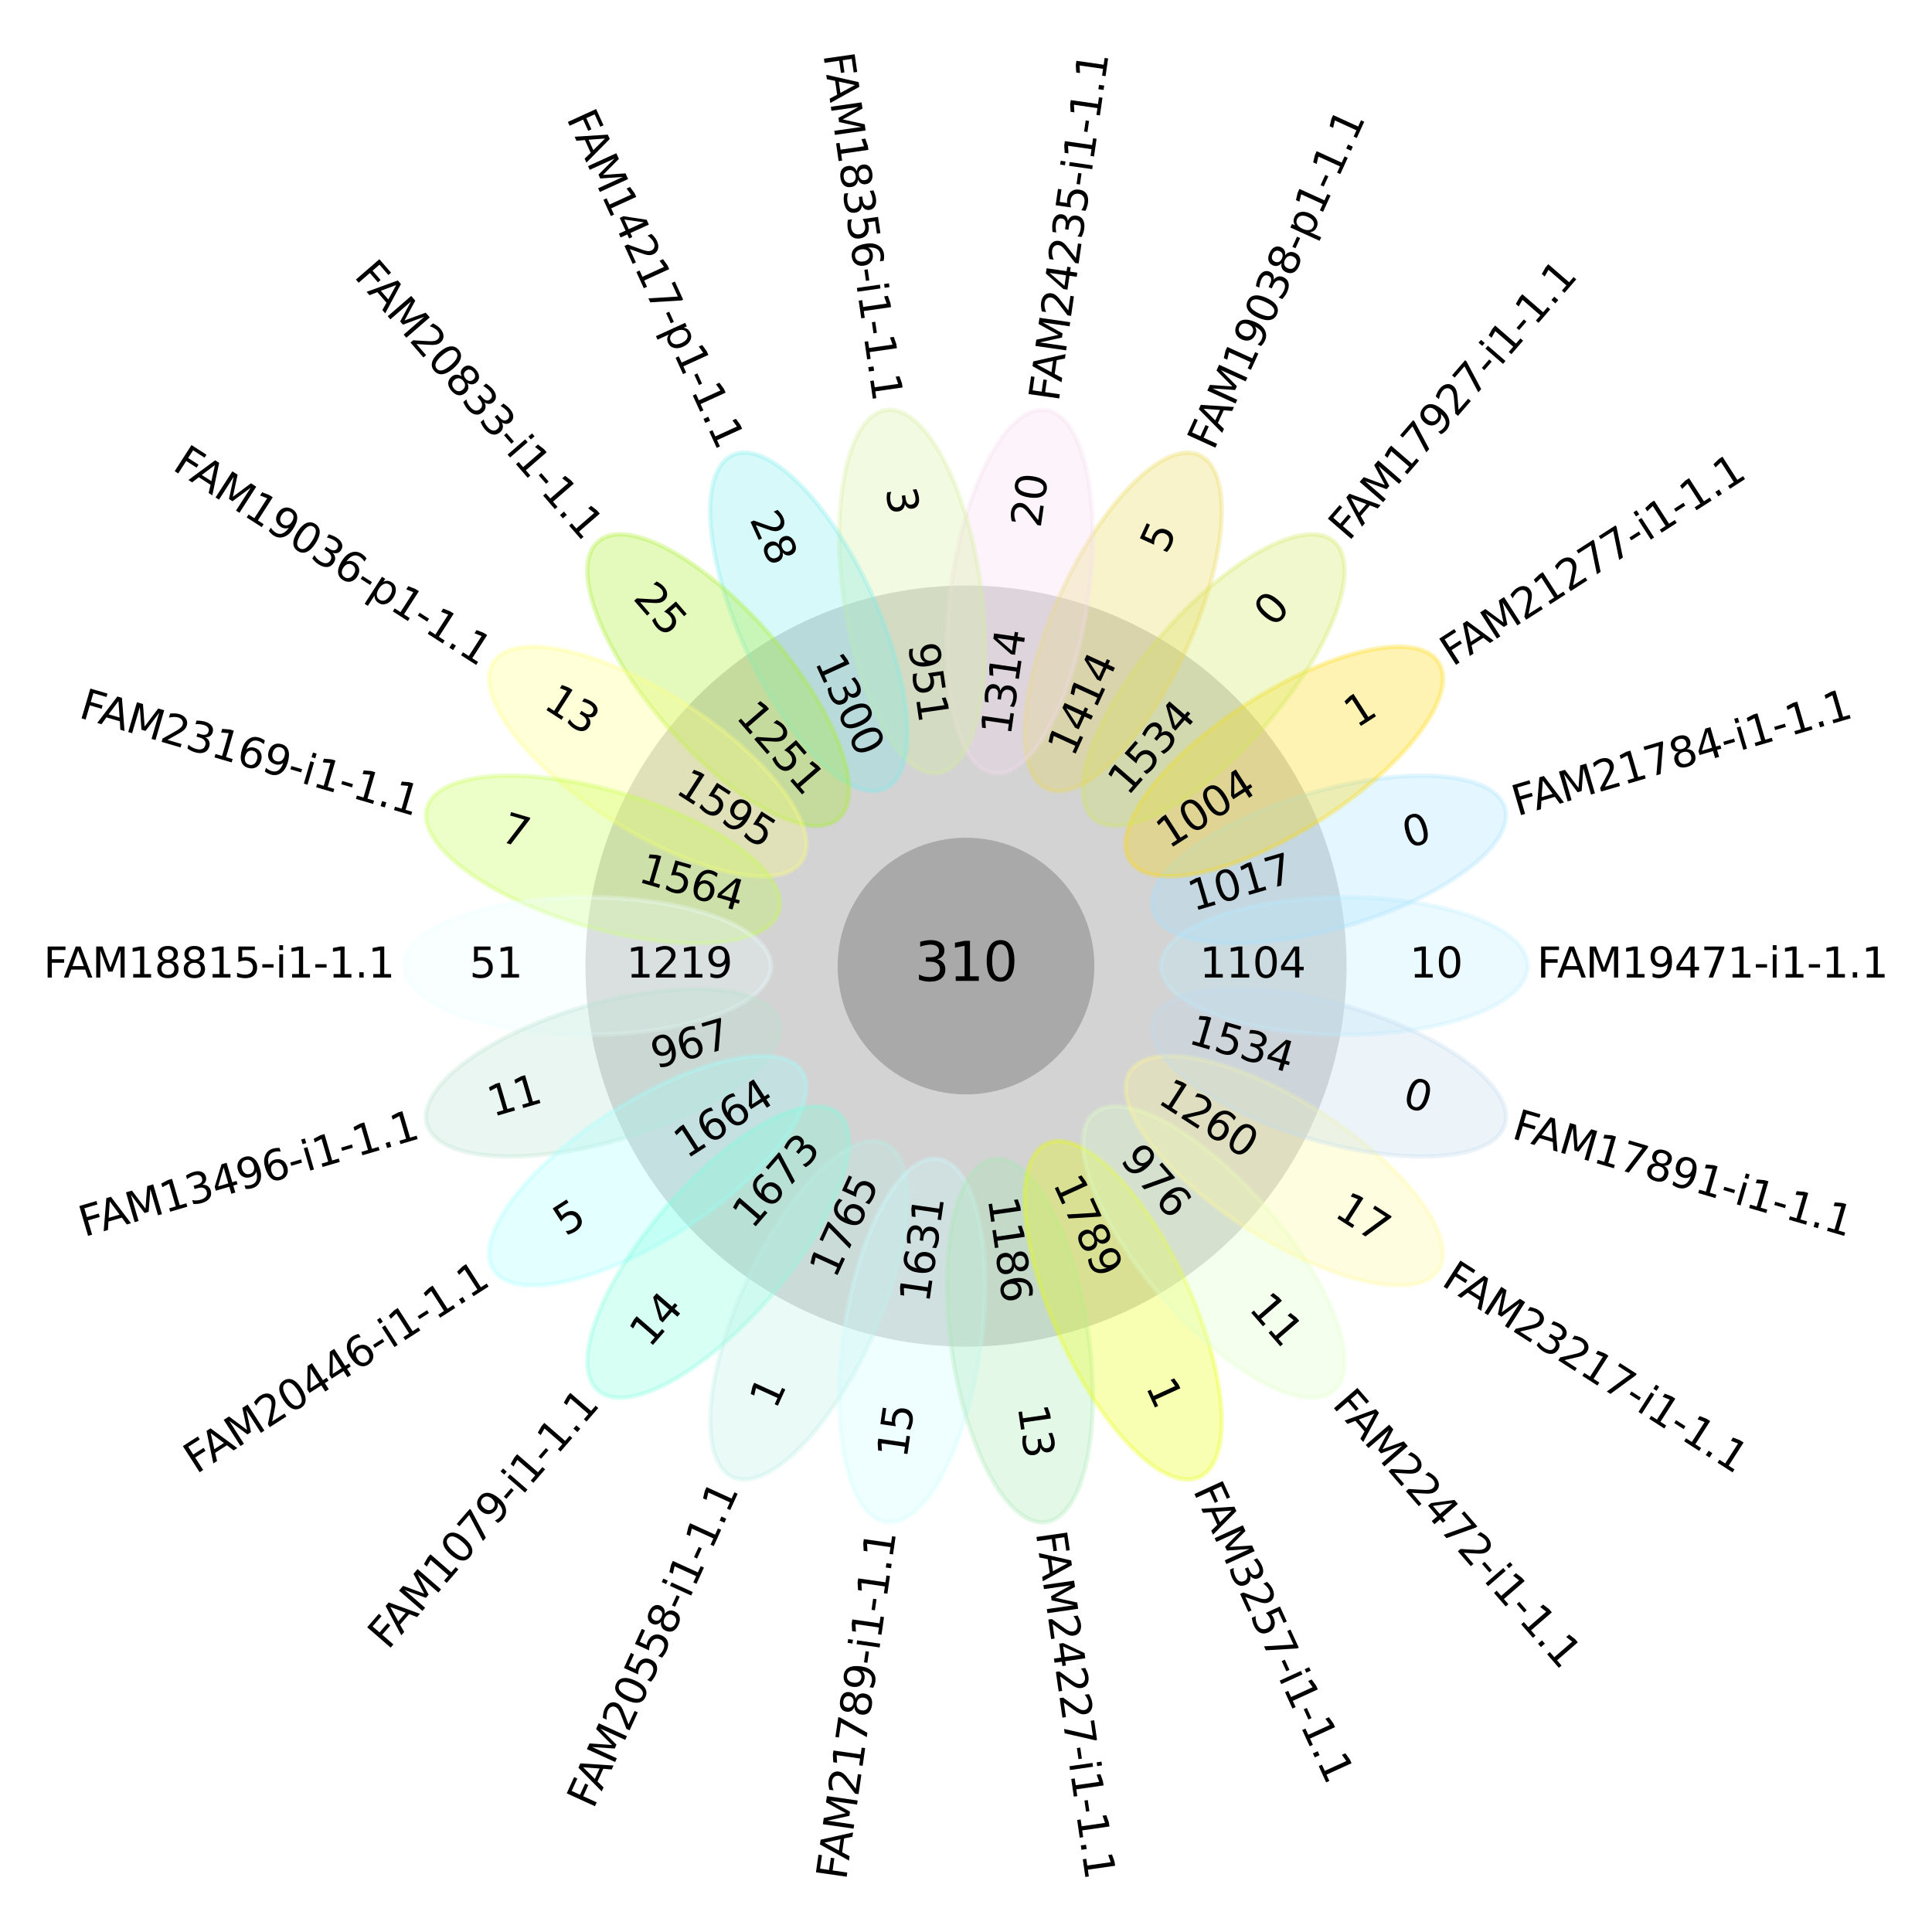 <svg xmlns:xlink="http://www.w3.org/1999/xlink" width="432pt" height="432pt" viewBox="0 0 432 432" xmlns="http://www.w3.org/2000/svg" version="1.1">
 <defs>
  <style type="text/css">*{stroke-linejoin: round; stroke-linecap: butt}</style>
 </defs>
 <g id="figure_1">
  <g id="patch_1">
   <path d="M 0 432 &#xA;L 432 432 &#xA;L 432 0 &#xA;L 0 0 &#xA;z&#xA;" style="fill: #ffffff"/>
  </g>
  <g id="flower-plot">
   <g id="patch_2">
    <path d="M 216 300.613 &#xA;C 238.436 300.613 259.956 291.699 275.82 275.835 &#xA;C 291.685 259.97 300.598 238.451 300.598 216.015 &#xA;C 300.598 193.579 291.685 172.059 275.82 156.195 &#xA;C 259.956 140.33 238.436 131.416 216 131.416 &#xA;C 193.564 131.416 172.044 140.33 156.18 156.195 &#xA;C 140.315 172.059 131.402 193.579 131.402 216.015 &#xA;C 131.402 238.451 140.315 259.97 156.18 275.835 &#xA;C 172.044 291.699 193.564 300.613 216 300.613 &#xA;z&#xA;" clip-path="url(#paec70650e7)" style="fill: #d3d3d3; stroke: #d3d3d3; stroke-linejoin: miter"/>
   </g>
   <g id="patch_3">
    <path d="M 300.598 231.396 &#xA;C 311.476 231.396 321.91 229.776 329.602 226.891 &#xA;C 337.294 224.007 341.616 220.094 341.616 216.015 &#xA;C 341.616 211.936 337.294 208.023 329.602 205.138 &#xA;C 321.91 202.254 311.476 200.633 300.598 200.633 &#xA;C 289.72 200.633 279.287 202.254 271.595 205.138 &#xA;C 263.903 208.023 259.581 211.936 259.581 216.015 &#xA;C 259.581 220.094 263.903 224.007 271.595 226.891 &#xA;C 279.287 229.776 289.72 231.396 300.598 231.396 &#xA;z&#xA;" clip-path="url(#paec70650e7)" style="fill: #bbedfe; opacity: 0.3; stroke: #bbedfe; stroke-linejoin: miter"/>
   </g>
   <g id="patch_4">
    <path d="M 301.505 206.939 &#xA;C 311.942 203.875 321.497 199.38 328.065 194.445 &#xA;C 334.632 189.511 337.677 184.539 336.528 180.625 &#xA;C 335.378 176.711 330.129 174.174 321.936 173.574 &#xA;C 313.743 172.973 303.275 174.358 292.838 177.422 &#xA;C 282.401 180.487 272.846 184.982 266.279 189.916 &#xA;C 259.711 194.851 256.666 199.823 257.816 203.737 &#xA;C 258.965 207.651 264.214 210.187 272.407 210.788 &#xA;C 280.6 211.388 291.068 210.004 301.505 206.939 &#xA;z&#xA;" clip-path="url(#paec70650e7)" style="fill: #a5dffe; opacity: 0.3; stroke: #a5dffe; stroke-linejoin: miter"/>
   </g>
   <g id="patch_5">
    <path d="M 295.485 183.217 &#xA;C 304.636 177.336 312.537 170.332 317.448 163.747 &#xA;C 322.36 157.162 323.88 151.533 321.675 148.102 &#xA;C 319.469 144.67 313.718 143.715 305.688 145.447 &#xA;C 297.658 147.179 288.004 151.457 278.853 157.338 &#xA;C 269.702 163.219 261.8 170.223 256.889 176.808 &#xA;C 251.978 183.393 250.457 189.022 252.663 192.453 &#xA;C 254.868 195.885 260.619 196.84 268.649 195.108 &#xA;C 276.68 193.376 286.334 189.098 295.485 183.217 &#xA;z&#xA;" clip-path="url(#paec70650e7)" style="fill: #fed700; opacity: 0.3; stroke: #fed700; stroke-linejoin: miter"/>
   </g>
   <g id="patch_6">
    <path d="M 283.025 162.152 &#xA;C 290.148 153.931 295.756 144.985 298.613 137.283 &#xA;C 301.471 129.581 301.344 123.752 298.261 121.081 &#xA;C 295.178 118.409 289.391 119.113 282.174 123.038 &#xA;C 274.957 126.962 266.899 133.786 259.776 142.007 &#xA;C 252.652 150.228 247.044 159.175 244.187 166.877 &#xA;C 241.33 174.579 241.457 180.407 244.539 183.079 &#xA;C 247.622 185.75 253.41 185.046 260.627 181.122 &#xA;C 267.844 177.197 275.901 170.373 283.025 162.152 &#xA;z&#xA;" clip-path="url(#paec70650e7)" style="fill: #cfe757; opacity: 0.3; stroke: #cfe757; stroke-linejoin: miter"/>
   </g>
   <g id="patch_7">
    <path d="M 265.135 145.451 &#xA;C 269.654 135.556 272.514 125.392 273.086 117.197 &#xA;C 273.657 109.002 271.893 103.445 268.183 101.751 &#xA;C 264.472 100.056 259.118 102.362 253.299 108.16 &#xA;C 247.479 113.959 241.671 122.777 237.152 132.672 &#xA;C 232.633 142.567 229.773 152.731 229.201 160.926 &#xA;C 228.63 169.121 230.394 174.678 234.104 176.372 &#xA;C 237.815 178.067 243.169 175.761 248.988 169.962 &#xA;C 254.808 164.164 260.616 155.346 265.135 145.451 &#xA;z&#xA;" clip-path="url(#paec70650e7)" style="fill: #e8d750; opacity: 0.3; stroke: #e8d750; stroke-linejoin: miter"/>
   </g>
   <g id="patch_8">
    <path d="M 243.265 134.467 &#xA;C 244.813 123.699 244.693 113.141 242.933 105.117 &#xA;C 241.173 97.093 237.915 92.258 233.877 91.678 &#xA;C 229.839 91.097 225.351 94.818 221.402 102.021 &#xA;C 217.452 109.224 214.363 119.321 212.815 130.088 &#xA;C 211.267 140.856 211.386 151.414 213.146 159.438 &#xA;C 214.907 167.462 218.165 172.297 222.202 172.877 &#xA;C 226.24 173.458 230.728 169.737 234.678 162.534 &#xA;C 238.627 155.331 241.716 145.234 243.265 134.467 &#xA;z&#xA;" clip-path="url(#paec70650e7)" style="fill: #f4d9ef; opacity: 0.3; stroke: #f4d9ef; stroke-linejoin: miter"/>
   </g>
   <g id="patch_9">
    <path d="M 219.185 130.088 &#xA;C 217.637 119.321 214.548 109.224 210.598 102.021 &#xA;C 206.649 94.818 202.161 91.097 198.123 91.678 &#xA;C 194.085 92.258 190.827 97.093 189.067 105.117 &#xA;C 187.307 113.141 187.187 123.699 188.735 134.467 &#xA;C 190.284 145.234 193.373 155.331 197.322 162.534 &#xA;C 201.272 169.737 205.76 173.458 209.798 172.877 &#xA;C 213.835 172.297 217.093 167.462 218.854 159.438 &#xA;C 220.614 151.414 220.733 140.856 219.185 130.088 &#xA;z&#xA;" clip-path="url(#paec70650e7)" style="fill: #d3ec9b; opacity: 0.3; stroke: #d3ec9b; stroke-linejoin: miter"/>
   </g>
   <g id="patch_10">
    <path d="M 194.848 132.672 &#xA;C 190.329 122.777 184.521 113.959 178.701 108.16 &#xA;C 172.882 102.362 167.528 100.056 163.817 101.751 &#xA;C 160.107 103.445 158.343 109.002 158.914 117.197 &#xA;C 159.486 125.392 162.346 135.556 166.865 145.451 &#xA;C 171.384 155.346 177.192 164.164 183.012 169.962 &#xA;C 188.831 175.761 194.185 178.067 197.896 176.372 &#xA;C 201.606 174.678 203.37 169.121 202.799 160.926 &#xA;C 202.227 152.731 199.367 142.567 194.848 132.672 &#xA;z&#xA;" clip-path="url(#paec70650e7)" style="fill: #79ebea; opacity: 0.3; stroke: #79ebea; stroke-linejoin: miter"/>
   </g>
   <g id="patch_11">
    <path d="M 172.224 142.007 &#xA;C 165.101 133.786 157.043 126.962 149.826 123.038 &#xA;C 142.609 119.113 136.822 118.409 133.739 121.081 &#xA;C 130.656 123.752 130.529 129.581 133.387 137.283 &#xA;C 136.244 144.985 141.852 153.931 148.975 162.152 &#xA;C 156.099 170.373 164.156 177.197 171.373 181.122 &#xA;C 178.59 185.046 184.378 185.75 187.461 183.079 &#xA;C 190.543 180.407 190.67 174.579 187.813 166.877 &#xA;C 184.956 159.175 179.348 150.228 172.224 142.007 &#xA;z&#xA;" clip-path="url(#paec70650e7)" style="fill: #a5ed23; opacity: 0.3; stroke: #a5ed23; stroke-linejoin: miter"/>
   </g>
   <g id="patch_12">
    <path d="M 153.147 157.338 &#xA;C 143.996 151.457 134.342 147.179 126.312 145.447 &#xA;C 118.282 143.715 112.531 144.67 110.325 148.102 &#xA;C 108.12 151.533 109.64 157.162 114.552 163.747 &#xA;C 119.463 170.332 127.364 177.336 136.515 183.217 &#xA;C 145.666 189.098 155.32 193.376 163.351 195.108 &#xA;C 171.381 196.84 177.132 195.885 179.337 192.453 &#xA;C 181.543 189.022 180.022 183.393 175.111 176.808 &#xA;C 170.2 170.223 162.298 163.219 153.147 157.338 &#xA;z&#xA;" clip-path="url(#paec70650e7)" style="fill: #fefe7c; opacity: 0.3; stroke: #fefe7c; stroke-linejoin: miter"/>
   </g>
   <g id="patch_13">
    <path d="M 139.162 177.422 &#xA;C 128.725 174.358 118.257 172.973 110.064 173.574 &#xA;C 101.871 174.174 96.622 176.711 95.472 180.625 &#xA;C 94.323 184.539 97.368 189.511 103.935 194.445 &#xA;C 110.503 199.38 120.058 203.875 130.495 206.939 &#xA;C 140.932 210.004 151.4 211.388 159.593 210.788 &#xA;C 167.786 210.187 173.035 207.651 174.184 203.737 &#xA;C 175.334 199.823 172.289 194.851 165.721 189.916 &#xA;C 159.154 184.982 149.599 180.487 139.162 177.422 &#xA;z&#xA;" clip-path="url(#paec70650e7)" style="fill: #c2fe47; opacity: 0.3; stroke: #c2fe47; stroke-linejoin: miter"/>
   </g>
   <g id="patch_14">
    <path d="M 131.402 200.633 &#xA;C 120.524 200.633 110.09 202.254 102.398 205.138 &#xA;C 94.706 208.023 90.384 211.936 90.384 216.015 &#xA;C 90.384 220.094 94.706 224.007 102.398 226.891 &#xA;C 110.09 229.776 120.524 231.396 131.402 231.396 &#xA;C 142.28 231.396 152.713 229.776 160.405 226.891 &#xA;C 168.097 224.007 172.419 220.094 172.419 216.015 &#xA;C 172.419 211.936 168.097 208.023 160.405 205.138 &#xA;C 152.713 202.254 142.28 200.633 131.402 200.633 &#xA;z&#xA;" clip-path="url(#paec70650e7)" style="fill: #e9fefe; opacity: 0.3; stroke: #e9fefe; stroke-linejoin: miter"/>
   </g>
   <g id="patch_15">
    <path d="M 130.495 225.091 &#xA;C 120.058 228.155 110.503 232.65 103.935 237.584 &#xA;C 97.368 242.519 94.323 247.491 95.472 251.405 &#xA;C 96.622 255.319 101.871 257.856 110.064 258.456 &#xA;C 118.257 259.057 128.725 257.672 139.162 254.607 &#xA;C 149.599 251.543 159.154 247.048 165.721 242.114 &#xA;C 172.289 237.179 175.334 232.207 174.184 228.293 &#xA;C 173.035 224.379 167.786 221.842 159.593 221.242 &#xA;C 151.4 220.641 140.932 222.026 130.495 225.091 &#xA;z&#xA;" clip-path="url(#paec70650e7)" style="fill: #b7dfce; opacity: 0.3; stroke: #b7dfce; stroke-linejoin: miter"/>
   </g>
   <g id="patch_16">
    <path d="M 136.515 248.812 &#xA;C 127.364 254.694 119.463 261.698 114.552 268.283 &#xA;C 109.64 274.868 108.12 280.496 110.325 283.928 &#xA;C 112.531 287.36 118.282 288.315 126.312 286.583 &#xA;C 134.342 284.851 143.996 280.573 153.147 274.692 &#xA;C 162.298 268.811 170.2 261.807 175.111 255.221 &#xA;C 180.022 248.636 181.543 243.008 179.337 239.577 &#xA;C 177.132 236.145 171.381 235.19 163.351 236.922 &#xA;C 155.32 238.654 145.666 242.931 136.515 248.812 &#xA;z&#xA;" clip-path="url(#paec70650e7)" style="fill: #a2fefd; opacity: 0.3; stroke: #a2fefd; stroke-linejoin: miter"/>
   </g>
   <g id="patch_17">
    <path d="M 148.975 269.877 &#xA;C 141.852 278.098 136.244 287.045 133.387 294.747 &#xA;C 130.529 302.449 130.656 308.278 133.739 310.949 &#xA;C 136.822 313.62 142.609 312.916 149.826 308.992 &#xA;C 157.043 305.068 165.101 298.244 172.224 290.023 &#xA;C 179.348 281.802 184.956 272.855 187.813 265.153 &#xA;C 190.67 257.451 190.543 251.623 187.461 248.951 &#xA;C 184.378 246.28 178.59 246.984 171.373 250.908 &#xA;C 164.156 254.832 156.099 261.656 148.975 269.877 &#xA;z&#xA;" clip-path="url(#paec70650e7)" style="fill: #7afeda; opacity: 0.3; stroke: #7afeda; stroke-linejoin: miter"/>
   </g>
   <g id="patch_18">
    <path d="M 166.865 286.579 &#xA;C 162.346 296.474 159.486 306.638 158.914 314.833 &#xA;C 158.343 323.028 160.107 328.584 163.817 330.279 &#xA;C 167.528 331.974 172.882 329.668 178.701 323.869 &#xA;C 184.521 318.071 190.329 309.253 194.848 299.358 &#xA;C 199.367 289.463 202.227 279.299 202.799 271.104 &#xA;C 203.37 262.909 201.606 257.352 197.896 255.658 &#xA;C 194.185 253.963 188.831 256.269 183.012 262.067 &#xA;C 177.192 267.866 171.384 276.684 166.865 286.579 &#xA;z&#xA;" clip-path="url(#paec70650e7)" style="fill: #b9eee5; opacity: 0.3; stroke: #b9eee5; stroke-linejoin: miter"/>
   </g>
   <g id="patch_19">
    <path d="M 188.735 297.563 &#xA;C 187.187 308.33 187.307 318.889 189.067 326.913 &#xA;C 190.827 334.937 194.085 339.772 198.123 340.352 &#xA;C 202.161 340.933 206.649 337.212 210.598 330.009 &#xA;C 214.548 322.805 217.637 312.708 219.185 301.941 &#xA;C 220.733 291.174 220.614 280.616 218.854 272.592 &#xA;C 217.093 264.568 213.835 259.733 209.798 259.152 &#xA;C 205.76 258.572 201.272 262.293 197.322 269.496 &#xA;C 193.373 276.699 190.284 286.796 188.735 297.563 &#xA;z&#xA;" clip-path="url(#paec70650e7)" style="fill: #c9fbfe; opacity: 0.3; stroke: #c9fbfe; stroke-linejoin: miter"/>
   </g>
   <g id="patch_20">
    <path d="M 212.815 301.941 &#xA;C 214.363 312.708 217.452 322.805 221.402 330.009 &#xA;C 225.351 337.212 229.839 340.933 233.877 340.352 &#xA;C 237.915 339.772 241.173 334.937 242.933 326.913 &#xA;C 244.693 318.889 244.813 308.33 243.265 297.563 &#xA;C 241.716 286.796 238.627 276.699 234.678 269.496 &#xA;C 230.728 262.293 226.24 258.572 222.202 259.152 &#xA;C 218.165 259.733 214.907 264.568 213.146 272.592 &#xA;C 211.386 280.616 211.267 291.174 212.815 301.941 &#xA;z&#xA;" clip-path="url(#paec70650e7)" style="fill: #a6e6b1; opacity: 0.3; stroke: #a6e6b1; stroke-linejoin: miter"/>
   </g>
   <g id="patch_21">
    <path d="M 237.152 299.358 &#xA;C 241.671 309.253 247.479 318.071 253.299 323.869 &#xA;C 259.118 329.668 264.472 331.974 268.183 330.279 &#xA;C 271.893 328.584 273.657 323.028 273.086 314.833 &#xA;C 272.514 306.638 269.654 296.474 265.135 286.579 &#xA;C 260.616 276.684 254.808 267.866 248.988 262.067 &#xA;C 243.169 256.269 237.815 253.963 234.104 255.658 &#xA;C 230.394 257.352 228.63 262.909 229.201 271.104 &#xA;C 229.773 279.299 232.633 289.463 237.152 299.358 &#xA;z&#xA;" clip-path="url(#paec70650e7)" style="fill: #e6fe00; opacity: 0.3; stroke: #e6fe00; stroke-linejoin: miter"/>
   </g>
   <g id="patch_22">
    <path d="M 259.776 290.023 &#xA;C 266.899 298.244 274.957 305.068 282.174 308.992 &#xA;C 289.391 312.916 295.178 313.62 298.261 310.949 &#xA;C 301.344 308.278 301.471 302.449 298.613 294.747 &#xA;C 295.756 287.045 290.148 278.098 283.025 269.877 &#xA;C 275.901 261.656 267.844 254.832 260.627 250.908 &#xA;C 253.41 246.984 247.622 246.28 244.539 248.951 &#xA;C 241.457 251.623 241.33 257.451 244.187 265.153 &#xA;C 247.044 272.855 252.652 281.802 259.776 290.023 &#xA;z&#xA;" clip-path="url(#paec70650e7)" style="fill: #ddfec4; opacity: 0.3; stroke: #ddfec4; stroke-linejoin: miter"/>
   </g>
   <g id="patch_23">
    <path d="M 278.853 274.692 &#xA;C 288.004 280.573 297.658 284.851 305.688 286.583 &#xA;C 313.718 288.315 319.469 287.36 321.675 283.928 &#xA;C 323.88 280.496 322.36 274.868 317.448 268.283 &#xA;C 312.537 261.698 304.636 254.694 295.485 248.812 &#xA;C 286.334 242.931 276.68 238.654 268.649 236.922 &#xA;C 260.619 235.19 254.868 236.145 252.663 239.577 &#xA;C 250.457 243.008 251.978 248.636 256.889 255.221 &#xA;C 261.8 261.807 269.702 268.811 278.853 274.692 &#xA;z&#xA;" clip-path="url(#paec70650e7)" style="fill: #fef894; opacity: 0.3; stroke: #fef894; stroke-linejoin: miter"/>
   </g>
   <g id="patch_24">
    <path d="M 292.838 254.607 &#xA;C 303.275 257.672 313.743 259.057 321.936 258.456 &#xA;C 330.129 257.856 335.378 255.319 336.528 251.405 &#xA;C 337.677 247.491 334.632 242.519 328.065 237.584 &#xA;C 321.497 232.65 311.942 228.155 301.505 225.091 &#xA;C 291.068 222.026 280.6 220.641 272.407 221.242 &#xA;C 264.214 221.842 258.965 224.379 257.816 228.293 &#xA;C 256.666 232.207 259.711 237.179 266.279 242.114 &#xA;C 272.846 247.048 282.401 251.543 292.838 254.607 &#xA;z&#xA;" clip-path="url(#paec70650e7)" style="fill: #c0d9ec; opacity: 0.3; stroke: #c0d9ec; stroke-linejoin: miter"/>
   </g>
   <g id="flower-core" style="cursor: pointer;">
    <path d="M 216 244.214 &#xA;C 223.479 244.214 230.652 241.243 235.94 235.955 &#xA;C 241.228 230.667 244.199 223.493 244.199 216.015 &#xA;C 244.199 208.536 241.228 201.363 235.94 196.075 &#xA;C 230.652 190.787 223.479 187.815 216 187.815 &#xA;C 208.521 187.815 201.348 190.787 196.06 196.075 &#xA;C 190.772 201.363 187.801 208.536 187.801 216.015 &#xA;C 187.801 223.493 190.772 230.667 196.06 235.955 &#xA;C 201.348 241.243 208.521 244.214 216 244.214 &#xA;z&#xA;" clip-path="url(#paec70650e7)" style="fill: #a9a9a9; stroke: #a9a9a9; stroke-linejoin: miter"/>
   </g>
   <g id="flower-unique-FAM19471-i1-1.1" style="cursor: pointer;">
    <g id="patch_25">
     <path d="M 311.173 224.53 &#xA;L 331.041 224.53 &#xA;L 331.041 207.5 &#xA;L 311.173 207.5 &#xA;z&#xA;" style="fill: #ffffff; opacity: 0; stroke: #000000; stroke-linejoin: miter"/>
    </g>
    <!-- 10 -->
    <g transform="translate(315.179 218.586)scale(0.093 -0.093)">
     <defs>
      <path id="DejaVuSans-31" d="M 794 531 &#xA;L 1825 531 &#xA;L 1825 4091 &#xA;L 703 3866 &#xA;L 703 4441 &#xA;L 1819 4666 &#xA;L 2450 4666 &#xA;L 2450 531 &#xA;L 3481 531 &#xA;L 3481 0 &#xA;L 794 0 &#xA;L 794 531 &#xA;z&#xA;" transform="scale(0.016)"/>
      <path id="DejaVuSans-30" d="M 2034 4250 &#xA;Q 1547 4250 1301 3770 &#xA;Q 1056 3291 1056 2328 &#xA;Q 1056 1369 1301 889 &#xA;Q 1547 409 2034 409 &#xA;Q 2525 409 2770 889 &#xA;Q 3016 1369 3016 2328 &#xA;Q 3016 3291 2770 3770 &#xA;Q 2525 4250 2034 4250 &#xA;z&#xA;M 2034 4750 &#xA;Q 2819 4750 3233 4129 &#xA;Q 3647 3509 3647 2328 &#xA;Q 3647 1150 3233 529 &#xA;Q 2819 -91 2034 -91 &#xA;Q 1250 -91 836 529 &#xA;Q 422 1150 422 2328 &#xA;Q 422 3509 836 4129 &#xA;Q 1250 4750 2034 4750 &#xA;z&#xA;" transform="scale(0.016)"/>
     </defs>
     <use xlink:href="#DejaVuSans-31"/>
     <use xlink:href="#DejaVuSans-30" x="63.623"/>
    </g>
   </g>
   <g id="flower-shell-FAM19471-i1-1.1">
    <g id="patch_26">
     <path d="M 264.228 224.53 &#xA;L 295.952 224.53 &#xA;L 295.952 207.5 &#xA;L 264.228 207.5 &#xA;z&#xA;" style="fill: #ffffff; opacity: 0; stroke: #000000; stroke-linejoin: miter"/>
    </g>
    <!-- 1104 -->
    <g transform="translate(268.234 218.586)scale(0.093 -0.093)">
     <defs>
      <path id="DejaVuSans-34" d="M 2419 4116 &#xA;L 825 1625 &#xA;L 2419 1625 &#xA;L 2419 4116 &#xA;z&#xA;M 2253 4666 &#xA;L 3047 4666 &#xA;L 3047 1625 &#xA;L 3713 1625 &#xA;L 3713 1100 &#xA;L 3047 1100 &#xA;L 3047 0 &#xA;L 2419 0 &#xA;L 2419 1100 &#xA;L 313 1100 &#xA;L 313 1709 &#xA;L 2253 4666 &#xA;z&#xA;" transform="scale(0.016)"/>
     </defs>
     <use xlink:href="#DejaVuSans-31"/>
     <use xlink:href="#DejaVuSans-31" x="63.623"/>
     <use xlink:href="#DejaVuSans-30" x="127.246"/>
     <use xlink:href="#DejaVuSans-34" x="190.869"/>
    </g>
   </g>
   <g id="flower-genome-FAM19471-i1-1.1" style="cursor: pointer;">
    <g id="patch_27">
     <path d="M 339.66 224.53 &#xA;L 426.288 224.53 &#xA;L 426.288 207.5 &#xA;L 339.66 207.5 &#xA;z&#xA;" style="fill: #ffffff; opacity: 0; stroke: #000000; stroke-linejoin: miter"/>
    </g>
    <!-- FAM19471-i1-1.1 -->
    <g transform="translate(343.667 218.586)scale(0.093 -0.093)">
     <defs>
      <path id="DejaVuSans-46" d="M 628 4666 &#xA;L 3309 4666 &#xA;L 3309 4134 &#xA;L 1259 4134 &#xA;L 1259 2759 &#xA;L 3109 2759 &#xA;L 3109 2228 &#xA;L 1259 2228 &#xA;L 1259 0 &#xA;L 628 0 &#xA;L 628 4666 &#xA;z&#xA;" transform="scale(0.016)"/>
      <path id="DejaVuSans-41" d="M 2188 4044 &#xA;L 1331 1722 &#xA;L 3047 1722 &#xA;L 2188 4044 &#xA;z&#xA;M 1831 4666 &#xA;L 2547 4666 &#xA;L 4325 0 &#xA;L 3669 0 &#xA;L 3244 1197 &#xA;L 1141 1197 &#xA;L 716 0 &#xA;L 50 0 &#xA;L 1831 4666 &#xA;z&#xA;" transform="scale(0.016)"/>
      <path id="DejaVuSans-4d" d="M 628 4666 &#xA;L 1569 4666 &#xA;L 2759 1491 &#xA;L 3956 4666 &#xA;L 4897 4666 &#xA;L 4897 0 &#xA;L 4281 0 &#xA;L 4281 4097 &#xA;L 3078 897 &#xA;L 2444 897 &#xA;L 1241 4097 &#xA;L 1241 0 &#xA;L 628 0 &#xA;L 628 4666 &#xA;z&#xA;" transform="scale(0.016)"/>
      <path id="DejaVuSans-39" d="M 703 97 &#xA;L 703 672 &#xA;Q 941 559 1184 500 &#xA;Q 1428 441 1663 441 &#xA;Q 2288 441 2617 861 &#xA;Q 2947 1281 2994 2138 &#xA;Q 2813 1869 2534 1725 &#xA;Q 2256 1581 1919 1581 &#xA;Q 1219 1581 811 2004 &#xA;Q 403 2428 403 3163 &#xA;Q 403 3881 828 4315 &#xA;Q 1253 4750 1959 4750 &#xA;Q 2769 4750 3195 4129 &#xA;Q 3622 3509 3622 2328 &#xA;Q 3622 1225 3098 567 &#xA;Q 2575 -91 1691 -91 &#xA;Q 1453 -91 1209 -44 &#xA;Q 966 3 703 97 &#xA;z&#xA;M 1959 2075 &#xA;Q 2384 2075 2632 2365 &#xA;Q 2881 2656 2881 3163 &#xA;Q 2881 3666 2632 3958 &#xA;Q 2384 4250 1959 4250 &#xA;Q 1534 4250 1286 3958 &#xA;Q 1038 3666 1038 3163 &#xA;Q 1038 2656 1286 2365 &#xA;Q 1534 2075 1959 2075 &#xA;z&#xA;" transform="scale(0.016)"/>
      <path id="DejaVuSans-37" d="M 525 4666 &#xA;L 3525 4666 &#xA;L 3525 4397 &#xA;L 1831 0 &#xA;L 1172 0 &#xA;L 2766 4134 &#xA;L 525 4134 &#xA;L 525 4666 &#xA;z&#xA;" transform="scale(0.016)"/>
      <path id="DejaVuSans-2d" d="M 313 2009 &#xA;L 1997 2009 &#xA;L 1997 1497 &#xA;L 313 1497 &#xA;L 313 2009 &#xA;z&#xA;" transform="scale(0.016)"/>
      <path id="DejaVuSans-69" d="M 603 3500 &#xA;L 1178 3500 &#xA;L 1178 0 &#xA;L 603 0 &#xA;L 603 3500 &#xA;z&#xA;M 603 4863 &#xA;L 1178 4863 &#xA;L 1178 4134 &#xA;L 603 4134 &#xA;L 603 4863 &#xA;z&#xA;" transform="scale(0.016)"/>
      <path id="DejaVuSans-2e" d="M 684 794 &#xA;L 1344 794 &#xA;L 1344 0 &#xA;L 684 0 &#xA;L 684 794 &#xA;z&#xA;" transform="scale(0.016)"/>
     </defs>
     <use xlink:href="#DejaVuSans-46"/>
     <use xlink:href="#DejaVuSans-41" x="48.395"/>
     <use xlink:href="#DejaVuSans-4d" x="116.803"/>
     <use xlink:href="#DejaVuSans-31" x="203.082"/>
     <use xlink:href="#DejaVuSans-39" x="266.705"/>
     <use xlink:href="#DejaVuSans-34" x="330.328"/>
     <use xlink:href="#DejaVuSans-37" x="393.951"/>
     <use xlink:href="#DejaVuSans-31" x="457.574"/>
     <use xlink:href="#DejaVuSans-2d" x="521.197"/>
     <use xlink:href="#DejaVuSans-69" x="557.281"/>
     <use xlink:href="#DejaVuSans-31" x="585.064"/>
     <use xlink:href="#DejaVuSans-2d" x="648.688"/>
     <use xlink:href="#DejaVuSans-31" x="684.771"/>
     <use xlink:href="#DejaVuSans-2e" x="748.395"/>
     <use xlink:href="#DejaVuSans-31" x="780.182"/>
    </g>
   </g>
   <g id="flower-unique-FAM21784-i1-1.1" style="cursor: pointer;">
    <g id="patch_28">
     <path d="M 312.561 196.536 &#xA;L 325.936 192.609 &#xA;L 321.139 176.269 &#xA;L 307.763 180.197 &#xA;z&#xA;" style="fill: #ffffff; opacity: 0; stroke: #000000; stroke-linejoin: miter"/>
    </g>
    <!-- 0 -->
    <g transform="translate(314.73 189.705)rotate(-16.364)scale(0.093 -0.093)">
     <use xlink:href="#DejaVuSans-30"/>
    </g>
   </g>
   <g id="flower-shell-FAM21784-i1-1.1">
    <g id="patch_29">
     <path d="M 264.673 210.597 &#xA;L 295.112 201.66 &#xA;L 290.314 185.32 &#xA;L 259.875 194.258 &#xA;z&#xA;" style="fill: #ffffff; opacity: 0; stroke: #000000; stroke-linejoin: miter"/>
    </g>
    <!-- 1017 -->
    <g transform="translate(266.842 203.766)rotate(-16.364)scale(0.093 -0.093)">
     <use xlink:href="#DejaVuSans-31"/>
     <use xlink:href="#DejaVuSans-30" x="63.623"/>
     <use xlink:href="#DejaVuSans-31" x="127.246"/>
     <use xlink:href="#DejaVuSans-37" x="190.869"/>
    </g>
   </g>
   <g id="flower-genome-FAM21784-i1-1.1" style="cursor: pointer;">
    <g id="patch_30">
     <path d="M 337.05 189.345 &#xA;L 420.169 164.94 &#xA;L 415.371 148.6 &#xA;L 332.252 173.006 &#xA;z&#xA;" style="fill: #ffffff; opacity: 0; stroke: #000000; stroke-linejoin: miter"/>
    </g>
    <!-- FAM21784-i1-1.1 -->
    <g transform="translate(339.22 182.514)rotate(-16.364)scale(0.093 -0.093)">
     <defs>
      <path id="DejaVuSans-32" d="M 1228 531 &#xA;L 3431 531 &#xA;L 3431 0 &#xA;L 469 0 &#xA;L 469 531 &#xA;Q 828 903 1448 1529 &#xA;Q 2069 2156 2228 2338 &#xA;Q 2531 2678 2651 2914 &#xA;Q 2772 3150 2772 3378 &#xA;Q 2772 3750 2511 3984 &#xA;Q 2250 4219 1831 4219 &#xA;Q 1534 4219 1204 4116 &#xA;Q 875 4013 500 3803 &#xA;L 500 4441 &#xA;Q 881 4594 1212 4672 &#xA;Q 1544 4750 1819 4750 &#xA;Q 2544 4750 2975 4387 &#xA;Q 3406 4025 3406 3419 &#xA;Q 3406 3131 3298 2873 &#xA;Q 3191 2616 2906 2266 &#xA;Q 2828 2175 2409 1742 &#xA;Q 1991 1309 1228 531 &#xA;z&#xA;" transform="scale(0.016)"/>
      <path id="DejaVuSans-38" d="M 2034 2216 &#xA;Q 1584 2216 1326 1975 &#xA;Q 1069 1734 1069 1313 &#xA;Q 1069 891 1326 650 &#xA;Q 1584 409 2034 409 &#xA;Q 2484 409 2743 651 &#xA;Q 3003 894 3003 1313 &#xA;Q 3003 1734 2745 1975 &#xA;Q 2488 2216 2034 2216 &#xA;z&#xA;M 1403 2484 &#xA;Q 997 2584 770 2862 &#xA;Q 544 3141 544 3541 &#xA;Q 544 4100 942 4425 &#xA;Q 1341 4750 2034 4750 &#xA;Q 2731 4750 3128 4425 &#xA;Q 3525 4100 3525 3541 &#xA;Q 3525 3141 3298 2862 &#xA;Q 3072 2584 2669 2484 &#xA;Q 3125 2378 3379 2068 &#xA;Q 3634 1759 3634 1313 &#xA;Q 3634 634 3220 271 &#xA;Q 2806 -91 2034 -91 &#xA;Q 1263 -91 848 271 &#xA;Q 434 634 434 1313 &#xA;Q 434 1759 690 2068 &#xA;Q 947 2378 1403 2484 &#xA;z&#xA;M 1172 3481 &#xA;Q 1172 3119 1398 2916 &#xA;Q 1625 2713 2034 2713 &#xA;Q 2441 2713 2670 2916 &#xA;Q 2900 3119 2900 3481 &#xA;Q 2900 3844 2670 4047 &#xA;Q 2441 4250 2034 4250 &#xA;Q 1625 4250 1398 4047 &#xA;Q 1172 3844 1172 3481 &#xA;z&#xA;" transform="scale(0.016)"/>
     </defs>
     <use xlink:href="#DejaVuSans-46"/>
     <use xlink:href="#DejaVuSans-41" x="48.395"/>
     <use xlink:href="#DejaVuSans-4d" x="116.803"/>
     <use xlink:href="#DejaVuSans-32" x="203.082"/>
     <use xlink:href="#DejaVuSans-31" x="266.705"/>
     <use xlink:href="#DejaVuSans-37" x="330.328"/>
     <use xlink:href="#DejaVuSans-38" x="393.951"/>
     <use xlink:href="#DejaVuSans-34" x="457.574"/>
     <use xlink:href="#DejaVuSans-2d" x="521.197"/>
     <use xlink:href="#DejaVuSans-69" x="557.281"/>
     <use xlink:href="#DejaVuSans-31" x="585.064"/>
     <use xlink:href="#DejaVuSans-2d" x="648.688"/>
     <use xlink:href="#DejaVuSans-31" x="684.771"/>
     <use xlink:href="#DejaVuSans-2e" x="748.395"/>
     <use xlink:href="#DejaVuSans-31" x="780.182"/>
    </g>
   </g>
   <g id="flower-unique-FAM21277-i1-1.1" style="cursor: pointer;">
    <g id="patch_31">
     <path d="M 303.161 170.121 &#xA;L 314.889 162.584 &#xA;L 305.682 148.258 &#xA;L 293.955 155.795 &#xA;z&#xA;" style="fill: #ffffff; opacity: 0; stroke: #000000; stroke-linejoin: miter"/>
    </g>
    <!-- 1 -->
    <g transform="translate(303.318 162.955)rotate(-32.727)scale(0.093 -0.093)">
     <use xlink:href="#DejaVuSans-31"/>
    </g>
   </g>
   <g id="flower-shell-FAM21277-i1-1.1">
    <g id="patch_32">
     <path d="M 261.175 197.104 &#xA;L 287.863 179.953 &#xA;L 278.656 165.627 &#xA;L 251.968 182.778 &#xA;z&#xA;" style="fill: #ffffff; opacity: 0; stroke: #000000; stroke-linejoin: miter"/>
    </g>
    <!-- 1004 -->
    <g transform="translate(261.332 189.938)rotate(-32.727)scale(0.093 -0.093)">
     <use xlink:href="#DejaVuSans-31"/>
     <use xlink:href="#DejaVuSans-30" x="63.623"/>
     <use xlink:href="#DejaVuSans-30" x="127.246"/>
     <use xlink:href="#DejaVuSans-34" x="190.869"/>
    </g>
   </g>
   <g id="flower-genome-FAM21277-i1-1.1" style="cursor: pointer;">
    <g id="patch_33">
     <path d="M 324.633 156.322 &#xA;L 397.509 109.487 &#xA;L 388.302 95.161 &#xA;L 315.426 141.996 &#xA;z&#xA;" style="fill: #ffffff; opacity: 0; stroke: #000000; stroke-linejoin: miter"/>
    </g>
    <!-- FAM21277-i1-1.1 -->
    <g transform="translate(324.79 149.156)rotate(-32.727)scale(0.093 -0.093)">
     <use xlink:href="#DejaVuSans-46"/>
     <use xlink:href="#DejaVuSans-41" x="48.395"/>
     <use xlink:href="#DejaVuSans-4d" x="116.803"/>
     <use xlink:href="#DejaVuSans-32" x="203.082"/>
     <use xlink:href="#DejaVuSans-31" x="266.705"/>
     <use xlink:href="#DejaVuSans-32" x="330.328"/>
     <use xlink:href="#DejaVuSans-37" x="393.951"/>
     <use xlink:href="#DejaVuSans-37" x="457.574"/>
     <use xlink:href="#DejaVuSans-2d" x="521.197"/>
     <use xlink:href="#DejaVuSans-69" x="557.281"/>
     <use xlink:href="#DejaVuSans-31" x="585.064"/>
     <use xlink:href="#DejaVuSans-2d" x="648.688"/>
     <use xlink:href="#DejaVuSans-31" x="684.771"/>
     <use xlink:href="#DejaVuSans-2e" x="748.395"/>
     <use xlink:href="#DejaVuSans-31" x="780.182"/>
    </g>
   </g>
   <g id="flower-unique-FAM17927-i1-1.1" style="cursor: pointer;">
    <g id="patch_34">
     <path d="M 286.701 147.424 &#xA;L 295.83 136.888 &#xA;L 282.96 125.737 &#xA;L 273.831 136.272 &#xA;z&#xA;" style="fill: #ffffff; opacity: 0; stroke: #000000; stroke-linejoin: miter"/>
    </g>
    <!-- 0 -->
    <g transform="translate(284.833 140.504)rotate(-49.091)scale(0.093 -0.093)">
     <use xlink:href="#DejaVuSans-30"/>
    </g>
   </g>
   <g id="flower-shell-FAM17927-i1-1.1">
    <g id="patch_35">
     <path d="M 254.017 185.143 &#xA;L 274.792 161.167 &#xA;L 261.922 150.015 &#xA;L 241.147 173.991 &#xA;z&#xA;" style="fill: #ffffff; opacity: 0; stroke: #000000; stroke-linejoin: miter"/>
    </g>
    <!-- 1534 -->
    <g transform="translate(252.149 178.223)rotate(-49.091)scale(0.093 -0.093)">
     <defs>
      <path id="DejaVuSans-35" d="M 691 4666 &#xA;L 3169 4666 &#xA;L 3169 4134 &#xA;L 1269 4134 &#xA;L 1269 2991 &#xA;Q 1406 3038 1543 3061 &#xA;Q 1681 3084 1819 3084 &#xA;Q 2600 3084 3056 2656 &#xA;Q 3513 2228 3513 1497 &#xA;Q 3513 744 3044 326 &#xA;Q 2575 -91 1722 -91 &#xA;Q 1428 -91 1123 -41 &#xA;Q 819 9 494 109 &#xA;L 494 744 &#xA;Q 775 591 1075 516 &#xA;Q 1375 441 1709 441 &#xA;Q 2250 441 2565 725 &#xA;Q 2881 1009 2881 1497 &#xA;Q 2881 1984 2565 2268 &#xA;Q 2250 2553 1709 2553 &#xA;Q 1456 2553 1204 2497 &#xA;Q 953 2441 691 2322 &#xA;L 691 4666 &#xA;z&#xA;" transform="scale(0.016)"/>
      <path id="DejaVuSans-33" d="M 2597 2516 &#xA;Q 3050 2419 3304 2112 &#xA;Q 3559 1806 3559 1356 &#xA;Q 3559 666 3084 287 &#xA;Q 2609 -91 1734 -91 &#xA;Q 1441 -91 1130 -33 &#xA;Q 819 25 488 141 &#xA;L 488 750 &#xA;Q 750 597 1062 519 &#xA;Q 1375 441 1716 441 &#xA;Q 2309 441 2620 675 &#xA;Q 2931 909 2931 1356 &#xA;Q 2931 1769 2642 2001 &#xA;Q 2353 2234 1838 2234 &#xA;L 1294 2234 &#xA;L 1294 2753 &#xA;L 1863 2753 &#xA;Q 2328 2753 2575 2939 &#xA;Q 2822 3125 2822 3475 &#xA;Q 2822 3834 2567 4026 &#xA;Q 2313 4219 1838 4219 &#xA;Q 1578 4219 1281 4162 &#xA;Q 984 4106 628 3988 &#xA;L 628 4550 &#xA;Q 988 4650 1302 4700 &#xA;Q 1616 4750 1894 4750 &#xA;Q 2613 4750 3031 4423 &#xA;Q 3450 4097 3450 3541 &#xA;Q 3450 3153 3228 2886 &#xA;Q 3006 2619 2597 2516 &#xA;z&#xA;" transform="scale(0.016)"/>
     </defs>
     <use xlink:href="#DejaVuSans-31"/>
     <use xlink:href="#DejaVuSans-35" x="63.623"/>
     <use xlink:href="#DejaVuSans-33" x="127.246"/>
     <use xlink:href="#DejaVuSans-34" x="190.869"/>
    </g>
   </g>
   <g id="flower-genome-FAM17927-i1-1.1" style="cursor: pointer;">
    <g id="patch_36">
     <path d="M 303.415 128.134 &#xA;L 360.145 62.666 &#xA;L 347.275 51.514 &#xA;L 290.545 116.983 &#xA;z&#xA;" style="fill: #ffffff; opacity: 0; stroke: #000000; stroke-linejoin: miter"/>
    </g>
    <!-- FAM17927-i1-1.1 -->
    <g transform="translate(301.547 121.214)rotate(-49.091)scale(0.093 -0.093)">
     <use xlink:href="#DejaVuSans-46"/>
     <use xlink:href="#DejaVuSans-41" x="48.395"/>
     <use xlink:href="#DejaVuSans-4d" x="116.803"/>
     <use xlink:href="#DejaVuSans-31" x="203.082"/>
     <use xlink:href="#DejaVuSans-37" x="266.705"/>
     <use xlink:href="#DejaVuSans-39" x="330.328"/>
     <use xlink:href="#DejaVuSans-32" x="393.951"/>
     <use xlink:href="#DejaVuSans-37" x="457.574"/>
     <use xlink:href="#DejaVuSans-2d" x="521.197"/>
     <use xlink:href="#DejaVuSans-69" x="557.281"/>
     <use xlink:href="#DejaVuSans-31" x="585.064"/>
     <use xlink:href="#DejaVuSans-2d" x="648.688"/>
     <use xlink:href="#DejaVuSans-31" x="684.771"/>
     <use xlink:href="#DejaVuSans-2e" x="748.395"/>
     <use xlink:href="#DejaVuSans-31" x="780.182"/>
    </g>
   </g>
   <g id="flower-unique-FAM19038-p1-1.1" style="cursor: pointer;">
    <g id="patch_37">
     <path d="M 264.513 130.283 &#xA;L 270.304 117.603 &#xA;L 254.813 110.529 &#xA;L 249.022 123.209 &#xA;z&#xA;" style="fill: #ffffff; opacity: 0; stroke: #000000; stroke-linejoin: miter"/>
    </g>
    <!-- 5 -->
    <g transform="translate(260.77 124.17)rotate(-65.455)scale(0.093 -0.093)">
     <use xlink:href="#DejaVuSans-35"/>
    </g>
   </g>
   <g id="flower-shell-FAM19038-p1-1.1">
    <g id="patch_38">
     <path d="M 243.78 175.682 &#xA;L 256.958 146.825 &#xA;L 241.468 139.751 &#xA;L 228.289 168.608 &#xA;z&#xA;" style="fill: #ffffff; opacity: 0; stroke: #000000; stroke-linejoin: miter"/>
    </g>
    <!-- 1414 -->
    <g transform="translate(240.037 169.569)rotate(-65.455)scale(0.093 -0.093)">
     <use xlink:href="#DejaVuSans-31"/>
     <use xlink:href="#DejaVuSans-34" x="63.623"/>
     <use xlink:href="#DejaVuSans-31" x="127.246"/>
     <use xlink:href="#DejaVuSans-34" x="190.869"/>
    </g>
   </g>
   <g id="flower-genome-FAM19038-p1-1.1" style="cursor: pointer;">
    <g id="patch_39">
     <path d="M 275.116 107.066 &#xA;L 312.484 25.241 &#xA;L 296.993 18.167 &#xA;L 259.625 99.992 &#xA;z&#xA;" style="fill: #ffffff; opacity: 0; stroke: #000000; stroke-linejoin: miter"/>
    </g>
    <!-- FAM19038-p1-1.1 -->
    <g transform="translate(271.373 100.953)rotate(-65.455)scale(0.093 -0.093)">
     <defs>
      <path id="DejaVuSans-70" d="M 1159 525 &#xA;L 1159 -1331 &#xA;L 581 -1331 &#xA;L 581 3500 &#xA;L 1159 3500 &#xA;L 1159 2969 &#xA;Q 1341 3281 1617 3432 &#xA;Q 1894 3584 2278 3584 &#xA;Q 2916 3584 3314 3078 &#xA;Q 3713 2572 3713 1747 &#xA;Q 3713 922 3314 415 &#xA;Q 2916 -91 2278 -91 &#xA;Q 1894 -91 1617 61 &#xA;Q 1341 213 1159 525 &#xA;z&#xA;M 3116 1747 &#xA;Q 3116 2381 2855 2742 &#xA;Q 2594 3103 2138 3103 &#xA;Q 1681 3103 1420 2742 &#xA;Q 1159 2381 1159 1747 &#xA;Q 1159 1113 1420 752 &#xA;Q 1681 391 2138 391 &#xA;Q 2594 391 2855 752 &#xA;Q 3116 1113 3116 1747 &#xA;z&#xA;" transform="scale(0.016)"/>
     </defs>
     <use xlink:href="#DejaVuSans-46"/>
     <use xlink:href="#DejaVuSans-41" x="48.395"/>
     <use xlink:href="#DejaVuSans-4d" x="116.803"/>
     <use xlink:href="#DejaVuSans-31" x="203.082"/>
     <use xlink:href="#DejaVuSans-39" x="266.705"/>
     <use xlink:href="#DejaVuSans-30" x="330.328"/>
     <use xlink:href="#DejaVuSans-33" x="393.951"/>
     <use xlink:href="#DejaVuSans-38" x="457.574"/>
     <use xlink:href="#DejaVuSans-2d" x="521.197"/>
     <use xlink:href="#DejaVuSans-70" x="557.281"/>
     <use xlink:href="#DejaVuSans-31" x="620.758"/>
     <use xlink:href="#DejaVuSans-2d" x="684.381"/>
     <use xlink:href="#DejaVuSans-31" x="720.465"/>
     <use xlink:href="#DejaVuSans-2e" x="784.088"/>
     <use xlink:href="#DejaVuSans-31" x="815.875"/>
    </g>
   </g>
   <g id="flower-unique-FAM24235-i1-1.1" style="cursor: pointer;">
    <g id="patch_40">
     <path d="M 237.973 123.022 &#xA;L 240.8 103.356 &#xA;L 223.944 100.933 &#xA;L 221.116 120.599 &#xA;z&#xA;" style="fill: #ffffff; opacity: 0; stroke: #000000; stroke-linejoin: miter"/>
    </g>
    <!-- 20 -->
    <g transform="translate(232.659 118.211)rotate(-81.818)scale(0.093 -0.093)">
     <use xlink:href="#DejaVuSans-32"/>
     <use xlink:href="#DejaVuSans-30" x="63.623"/>
    </g>
   </g>
   <g id="flower-shell-FAM24235-i1-1.1">
    <g id="patch_41">
     <path d="M 231.292 169.49 &#xA;L 235.806 138.089 &#xA;L 218.95 135.665 &#xA;L 214.435 167.066 &#xA;z&#xA;" style="fill: #ffffff; opacity: 0; stroke: #000000; stroke-linejoin: miter"/>
    </g>
    <!-- 1314 -->
    <g transform="translate(225.978 164.678)rotate(-81.818)scale(0.093 -0.093)">
     <use xlink:href="#DejaVuSans-31"/>
     <use xlink:href="#DejaVuSans-33" x="63.623"/>
     <use xlink:href="#DejaVuSans-31" x="127.246"/>
     <use xlink:href="#DejaVuSans-34" x="190.869"/>
    </g>
   </g>
   <g id="flower-genome-FAM24235-i1-1.1" style="cursor: pointer;">
    <g id="patch_42">
     <path d="M 242.027 94.825 &#xA;L 254.355 9.079 &#xA;L 237.499 6.655 &#xA;L 225.171 92.401 &#xA;z&#xA;" style="fill: #ffffff; opacity: 0; stroke: #000000; stroke-linejoin: miter"/>
    </g>
    <!-- FAM24235-i1-1.1 -->
    <g transform="translate(236.714 90.013)rotate(-81.818)scale(0.093 -0.093)">
     <use xlink:href="#DejaVuSans-46"/>
     <use xlink:href="#DejaVuSans-41" x="48.395"/>
     <use xlink:href="#DejaVuSans-4d" x="116.803"/>
     <use xlink:href="#DejaVuSans-32" x="203.082"/>
     <use xlink:href="#DejaVuSans-34" x="266.705"/>
     <use xlink:href="#DejaVuSans-32" x="330.328"/>
     <use xlink:href="#DejaVuSans-33" x="393.951"/>
     <use xlink:href="#DejaVuSans-35" x="457.574"/>
     <use xlink:href="#DejaVuSans-2d" x="521.197"/>
     <use xlink:href="#DejaVuSans-69" x="557.281"/>
     <use xlink:href="#DejaVuSans-31" x="585.064"/>
     <use xlink:href="#DejaVuSans-2d" x="648.688"/>
     <use xlink:href="#DejaVuSans-31" x="684.771"/>
     <use xlink:href="#DejaVuSans-2e" x="748.395"/>
     <use xlink:href="#DejaVuSans-31" x="780.182"/>
    </g>
   </g>
   <g id="flower-unique-FAM18356-i1-1.1" style="cursor: pointer;">
    <g id="patch_43">
     <path d="M 191.622 106.29 &#xA;L 193.606 120.089 &#xA;L 210.462 117.665 &#xA;L 208.478 103.867 &#xA;z&#xA;" style="fill: #ffffff; opacity: 0; stroke: #000000; stroke-linejoin: miter"/>
    </g>
    <!-- 3 -->
    <g transform="translate(198.075 109.41)rotate(-278.182)scale(0.093 -0.093)">
     <use xlink:href="#DejaVuSans-33"/>
    </g>
   </g>
   <g id="flower-shell-FAM18356-i1-1.1">
    <g id="patch_44">
     <path d="M 196.615 141.023 &#xA;L 200.287 166.556 &#xA;L 217.143 164.132 &#xA;L 213.472 138.599 &#xA;z&#xA;" style="fill: #ffffff; opacity: 0; stroke: #000000; stroke-linejoin: miter"/>
    </g>
    <!-- 951 -->
    <g transform="translate(203.069 144.142)rotate(-278.182)scale(0.093 -0.093)">
     <use xlink:href="#DejaVuSans-39"/>
     <use xlink:href="#DejaVuSans-35" x="63.623"/>
     <use xlink:href="#DejaVuSans-31" x="127.246"/>
    </g>
   </g>
   <g id="flower-genome-FAM18356-i1-1.1" style="cursor: pointer;">
    <g id="patch_45">
     <path d="M 177.645 9.079 &#xA;L 189.973 94.825 &#xA;L 206.829 92.401 &#xA;L 194.501 6.655 &#xA;z&#xA;" style="fill: #ffffff; opacity: 0; stroke: #000000; stroke-linejoin: miter"/>
    </g>
    <!-- FAM18356-i1-1.1 -->
    <g transform="translate(184.098 12.198)rotate(-278.182)scale(0.093 -0.093)">
     <defs>
      <path id="DejaVuSans-36" d="M 2113 2584 &#xA;Q 1688 2584 1439 2293 &#xA;Q 1191 2003 1191 1497 &#xA;Q 1191 994 1439 701 &#xA;Q 1688 409 2113 409 &#xA;Q 2538 409 2786 701 &#xA;Q 3034 994 3034 1497 &#xA;Q 3034 2003 2786 2293 &#xA;Q 2538 2584 2113 2584 &#xA;z&#xA;M 3366 4563 &#xA;L 3366 3988 &#xA;Q 3128 4100 2886 4159 &#xA;Q 2644 4219 2406 4219 &#xA;Q 1781 4219 1451 3797 &#xA;Q 1122 3375 1075 2522 &#xA;Q 1259 2794 1537 2939 &#xA;Q 1816 3084 2150 3084 &#xA;Q 2853 3084 3261 2657 &#xA;Q 3669 2231 3669 1497 &#xA;Q 3669 778 3244 343 &#xA;Q 2819 -91 2113 -91 &#xA;Q 1303 -91 875 529 &#xA;Q 447 1150 447 2328 &#xA;Q 447 3434 972 4092 &#xA;Q 1497 4750 2381 4750 &#xA;Q 2619 4750 2861 4703 &#xA;Q 3103 4656 3366 4563 &#xA;z&#xA;" transform="scale(0.016)"/>
     </defs>
     <use xlink:href="#DejaVuSans-46"/>
     <use xlink:href="#DejaVuSans-41" x="48.395"/>
     <use xlink:href="#DejaVuSans-4d" x="116.803"/>
     <use xlink:href="#DejaVuSans-31" x="203.082"/>
     <use xlink:href="#DejaVuSans-38" x="266.705"/>
     <use xlink:href="#DejaVuSans-33" x="330.328"/>
     <use xlink:href="#DejaVuSans-35" x="393.951"/>
     <use xlink:href="#DejaVuSans-36" x="457.574"/>
     <use xlink:href="#DejaVuSans-2d" x="521.197"/>
     <use xlink:href="#DejaVuSans-69" x="557.281"/>
     <use xlink:href="#DejaVuSans-31" x="585.064"/>
     <use xlink:href="#DejaVuSans-2d" x="648.688"/>
     <use xlink:href="#DejaVuSans-31" x="684.771"/>
     <use xlink:href="#DejaVuSans-2e" x="748.395"/>
     <use xlink:href="#DejaVuSans-31" x="780.182"/>
    </g>
   </g>
   <g id="flower-unique-FAM14217-p1-1.1" style="cursor: pointer;">
    <g id="patch_46">
     <path d="M 160.465 114.907 &#xA;L 168.718 132.98 &#xA;L 184.209 125.905 &#xA;L 175.955 107.833 &#xA;z&#xA;" style="fill: #ffffff; opacity: 0; stroke: #000000; stroke-linejoin: miter"/>
    </g>
    <!-- 28 -->
    <g transform="translate(167.536 116.082)rotate(-294.545)scale(0.093 -0.093)">
     <use xlink:href="#DejaVuSans-32"/>
     <use xlink:href="#DejaVuSans-38" x="63.623"/>
    </g>
   </g>
   <g id="flower-shell-FAM14217-p1-1.1">
    <g id="patch_47">
     <path d="M 175.042 146.825 &#xA;L 188.22 175.682 &#xA;L 203.711 168.608 &#xA;L 190.532 139.751 &#xA;z&#xA;" style="fill: #ffffff; opacity: 0; stroke: #000000; stroke-linejoin: miter"/>
    </g>
    <!-- 1300 -->
    <g transform="translate(182.113 148)rotate(-294.545)scale(0.093 -0.093)">
     <use xlink:href="#DejaVuSans-31"/>
     <use xlink:href="#DejaVuSans-33" x="63.623"/>
     <use xlink:href="#DejaVuSans-30" x="127.246"/>
     <use xlink:href="#DejaVuSans-30" x="190.869"/>
    </g>
   </g>
   <g id="flower-genome-FAM14217-p1-1.1" style="cursor: pointer;">
    <g id="patch_48">
     <path d="M 119.516 25.241 &#xA;L 156.884 107.066 &#xA;L 172.375 99.992 &#xA;L 135.007 18.167 &#xA;z&#xA;" style="fill: #ffffff; opacity: 0; stroke: #000000; stroke-linejoin: miter"/>
    </g>
    <!-- FAM14217-p1-1.1 -->
    <g transform="translate(126.587 26.416)rotate(-294.545)scale(0.093 -0.093)">
     <use xlink:href="#DejaVuSans-46"/>
     <use xlink:href="#DejaVuSans-41" x="48.395"/>
     <use xlink:href="#DejaVuSans-4d" x="116.803"/>
     <use xlink:href="#DejaVuSans-31" x="203.082"/>
     <use xlink:href="#DejaVuSans-34" x="266.705"/>
     <use xlink:href="#DejaVuSans-32" x="330.328"/>
     <use xlink:href="#DejaVuSans-31" x="393.951"/>
     <use xlink:href="#DejaVuSans-37" x="457.574"/>
     <use xlink:href="#DejaVuSans-2d" x="521.197"/>
     <use xlink:href="#DejaVuSans-70" x="557.281"/>
     <use xlink:href="#DejaVuSans-31" x="620.758"/>
     <use xlink:href="#DejaVuSans-2d" x="684.381"/>
     <use xlink:href="#DejaVuSans-31" x="720.465"/>
     <use xlink:href="#DejaVuSans-2e" x="784.088"/>
     <use xlink:href="#DejaVuSans-31" x="815.875"/>
    </g>
   </g>
   <g id="flower-unique-FAM20833-i1-1.1" style="cursor: pointer;">
    <g id="patch_49">
     <path d="M 134.229 134.648 &#xA;L 147.24 149.664 &#xA;L 160.11 138.512 &#xA;L 147.099 123.497 &#xA;z&#xA;" style="fill: #ffffff; opacity: 0; stroke: #000000; stroke-linejoin: miter"/>
    </g>
    <!-- 25 -->
    <g transform="translate(141.345 133.784)rotate(-310.909)scale(0.093 -0.093)">
     <use xlink:href="#DejaVuSans-32"/>
     <use xlink:href="#DejaVuSans-35" x="63.623"/>
    </g>
   </g>
   <g id="flower-shell-FAM20833-i1-1.1">
    <g id="patch_50">
     <path d="M 157.208 161.167 &#xA;L 177.983 185.143 &#xA;L 190.853 173.991 &#xA;L 170.078 150.015 &#xA;z&#xA;" style="fill: #ffffff; opacity: 0; stroke: #000000; stroke-linejoin: miter"/>
    </g>
    <!-- 1251 -->
    <g transform="translate(164.323 160.303)rotate(-310.909)scale(0.093 -0.093)">
     <use xlink:href="#DejaVuSans-31"/>
     <use xlink:href="#DejaVuSans-32" x="63.623"/>
     <use xlink:href="#DejaVuSans-35" x="127.246"/>
     <use xlink:href="#DejaVuSans-31" x="190.869"/>
    </g>
   </g>
   <g id="flower-genome-FAM20833-i1-1.1" style="cursor: pointer;">
    <g id="patch_51">
     <path d="M 71.855 62.666 &#xA;L 128.585 128.134 &#xA;L 141.455 116.983 &#xA;L 84.725 51.514 &#xA;z&#xA;" style="fill: #ffffff; opacity: 0; stroke: #000000; stroke-linejoin: miter"/>
    </g>
    <!-- FAM20833-i1-1.1 -->
    <g transform="translate(78.971 61.801)rotate(-310.909)scale(0.093 -0.093)">
     <use xlink:href="#DejaVuSans-46"/>
     <use xlink:href="#DejaVuSans-41" x="48.395"/>
     <use xlink:href="#DejaVuSans-4d" x="116.803"/>
     <use xlink:href="#DejaVuSans-32" x="203.082"/>
     <use xlink:href="#DejaVuSans-30" x="266.705"/>
     <use xlink:href="#DejaVuSans-38" x="330.328"/>
     <use xlink:href="#DejaVuSans-33" x="393.951"/>
     <use xlink:href="#DejaVuSans-33" x="457.574"/>
     <use xlink:href="#DejaVuSans-2d" x="521.197"/>
     <use xlink:href="#DejaVuSans-69" x="557.281"/>
     <use xlink:href="#DejaVuSans-31" x="585.064"/>
     <use xlink:href="#DejaVuSans-2d" x="648.688"/>
     <use xlink:href="#DejaVuSans-31" x="684.771"/>
     <use xlink:href="#DejaVuSans-2e" x="748.395"/>
     <use xlink:href="#DejaVuSans-31" x="780.182"/>
    </g>
   </g>
   <g id="flower-unique-FAM19036-p1-1.1" style="cursor: pointer;">
    <g id="patch_52">
     <path d="M 114.618 160.982 &#xA;L 131.332 171.723 &#xA;L 140.539 157.397 &#xA;L 123.825 146.656 &#xA;z&#xA;" style="fill: #ffffff; opacity: 0; stroke: #000000; stroke-linejoin: miter"/>
    </g>
    <!-- 13 -->
    <g transform="translate(121.202 158.148)rotate(-327.273)scale(0.093 -0.093)">
     <use xlink:href="#DejaVuSans-31"/>
     <use xlink:href="#DejaVuSans-33" x="63.623"/>
    </g>
   </g>
   <g id="flower-shell-FAM19036-p1-1.1">
    <g id="patch_53">
     <path d="M 144.137 179.953 &#xA;L 170.825 197.104 &#xA;L 180.032 182.778 &#xA;L 153.344 165.627 &#xA;z&#xA;" style="fill: #ffffff; opacity: 0; stroke: #000000; stroke-linejoin: miter"/>
    </g>
    <!-- 1595 -->
    <g transform="translate(150.721 177.118)rotate(-327.273)scale(0.093 -0.093)">
     <use xlink:href="#DejaVuSans-31"/>
     <use xlink:href="#DejaVuSans-35" x="63.623"/>
     <use xlink:href="#DejaVuSans-39" x="127.246"/>
     <use xlink:href="#DejaVuSans-35" x="190.869"/>
    </g>
   </g>
   <g id="flower-genome-FAM19036-p1-1.1" style="cursor: pointer;">
    <g id="patch_54">
     <path d="M 31.693 107.689 &#xA;L 107.367 156.322 &#xA;L 116.574 141.996 &#xA;L 40.899 93.363 &#xA;z&#xA;" style="fill: #ffffff; opacity: 0; stroke: #000000; stroke-linejoin: miter"/>
    </g>
    <!-- FAM19036-p1-1.1 -->
    <g transform="translate(38.276 104.855)rotate(-327.273)scale(0.093 -0.093)">
     <use xlink:href="#DejaVuSans-46"/>
     <use xlink:href="#DejaVuSans-41" x="48.395"/>
     <use xlink:href="#DejaVuSans-4d" x="116.803"/>
     <use xlink:href="#DejaVuSans-31" x="203.082"/>
     <use xlink:href="#DejaVuSans-39" x="266.705"/>
     <use xlink:href="#DejaVuSans-30" x="330.328"/>
     <use xlink:href="#DejaVuSans-33" x="393.951"/>
     <use xlink:href="#DejaVuSans-36" x="457.574"/>
     <use xlink:href="#DejaVuSans-2d" x="521.197"/>
     <use xlink:href="#DejaVuSans-70" x="557.281"/>
     <use xlink:href="#DejaVuSans-31" x="620.758"/>
     <use xlink:href="#DejaVuSans-2d" x="684.381"/>
     <use xlink:href="#DejaVuSans-31" x="720.465"/>
     <use xlink:href="#DejaVuSans-2e" x="784.088"/>
     <use xlink:href="#DejaVuSans-31" x="815.875"/>
    </g>
   </g>
   <g id="flower-unique-FAM23169-i1-1.1" style="cursor: pointer;">
    <g id="patch_55">
     <path d="M 106.064 192.609 &#xA;L 119.439 196.536 &#xA;L 124.237 180.197 &#xA;L 110.861 176.269 &#xA;z&#xA;" style="fill: #ffffff; opacity: 0; stroke: #000000; stroke-linejoin: miter"/>
    </g>
    <!-- 7 -->
    <g transform="translate(111.582 188.034)rotate(-343.636)scale(0.093 -0.093)">
     <use xlink:href="#DejaVuSans-37"/>
    </g>
   </g>
   <g id="flower-shell-FAM23169-i1-1.1">
    <g id="patch_56">
     <path d="M 136.888 201.66 &#xA;L 167.327 210.597 &#xA;L 172.125 194.258 &#xA;L 141.686 185.32 &#xA;z&#xA;" style="fill: #ffffff; opacity: 0; stroke: #000000; stroke-linejoin: miter"/>
    </g>
    <!-- 1564 -->
    <g transform="translate(142.407 197.085)rotate(-343.636)scale(0.093 -0.093)">
     <use xlink:href="#DejaVuSans-31"/>
     <use xlink:href="#DejaVuSans-35" x="63.623"/>
     <use xlink:href="#DejaVuSans-36" x="127.246"/>
     <use xlink:href="#DejaVuSans-34" x="190.869"/>
    </g>
   </g>
   <g id="flower-genome-FAM23169-i1-1.1" style="cursor: pointer;">
    <g id="patch_57">
     <path d="M 11.831 164.94 &#xA;L 94.95 189.345 &#xA;L 99.748 173.006 &#xA;L 16.629 148.6 &#xA;z&#xA;" style="fill: #ffffff; opacity: 0; stroke: #000000; stroke-linejoin: miter"/>
    </g>
    <!-- FAM23169-i1-1.1 -->
    <g transform="translate(17.35 160.365)rotate(-343.636)scale(0.093 -0.093)">
     <use xlink:href="#DejaVuSans-46"/>
     <use xlink:href="#DejaVuSans-41" x="48.395"/>
     <use xlink:href="#DejaVuSans-4d" x="116.803"/>
     <use xlink:href="#DejaVuSans-32" x="203.082"/>
     <use xlink:href="#DejaVuSans-33" x="266.705"/>
     <use xlink:href="#DejaVuSans-31" x="330.328"/>
     <use xlink:href="#DejaVuSans-36" x="393.951"/>
     <use xlink:href="#DejaVuSans-39" x="457.574"/>
     <use xlink:href="#DejaVuSans-2d" x="521.197"/>
     <use xlink:href="#DejaVuSans-69" x="557.281"/>
     <use xlink:href="#DejaVuSans-31" x="585.064"/>
     <use xlink:href="#DejaVuSans-2d" x="648.688"/>
     <use xlink:href="#DejaVuSans-31" x="684.771"/>
     <use xlink:href="#DejaVuSans-2e" x="748.395"/>
     <use xlink:href="#DejaVuSans-31" x="780.182"/>
    </g>
   </g>
   <g id="flower-unique-FAM18815-i1-1.1" style="cursor: pointer;">
    <g id="patch_58">
     <path d="M 100.959 224.53 &#xA;L 120.827 224.53 &#xA;L 120.827 207.5 &#xA;L 100.959 207.5 &#xA;z&#xA;" style="fill: #ffffff; opacity: 0; stroke: #000000; stroke-linejoin: miter"/>
    </g>
    <!-- 51 -->
    <g transform="translate(104.965 218.586)scale(0.093 -0.093)">
     <use xlink:href="#DejaVuSans-35"/>
     <use xlink:href="#DejaVuSans-31" x="63.623"/>
    </g>
   </g>
   <g id="flower-shell-FAM18815-i1-1.1">
    <g id="patch_59">
     <path d="M 136.048 224.53 &#xA;L 167.772 224.53 &#xA;L 167.772 207.5 &#xA;L 136.048 207.5 &#xA;z&#xA;" style="fill: #ffffff; opacity: 0; stroke: #000000; stroke-linejoin: miter"/>
    </g>
    <!-- 1219 -->
    <g transform="translate(140.055 218.586)scale(0.093 -0.093)">
     <use xlink:href="#DejaVuSans-31"/>
     <use xlink:href="#DejaVuSans-32" x="63.623"/>
     <use xlink:href="#DejaVuSans-31" x="127.246"/>
     <use xlink:href="#DejaVuSans-39" x="190.869"/>
    </g>
   </g>
   <g id="flower-genome-FAM18815-i1-1.1" style="cursor: pointer;">
    <g id="patch_60">
     <path d="M 5.712 224.53 &#xA;L 92.34 224.53 &#xA;L 92.34 207.5 &#xA;L 5.712 207.5 &#xA;z&#xA;" style="fill: #ffffff; opacity: 0; stroke: #000000; stroke-linejoin: miter"/>
    </g>
    <!-- FAM18815-i1-1.1 -->
    <g transform="translate(9.718 218.586)scale(0.093 -0.093)">
     <use xlink:href="#DejaVuSans-46"/>
     <use xlink:href="#DejaVuSans-41" x="48.395"/>
     <use xlink:href="#DejaVuSans-4d" x="116.803"/>
     <use xlink:href="#DejaVuSans-31" x="203.082"/>
     <use xlink:href="#DejaVuSans-38" x="266.705"/>
     <use xlink:href="#DejaVuSans-38" x="330.328"/>
     <use xlink:href="#DejaVuSans-31" x="393.951"/>
     <use xlink:href="#DejaVuSans-35" x="457.574"/>
     <use xlink:href="#DejaVuSans-2d" x="521.197"/>
     <use xlink:href="#DejaVuSans-69" x="557.281"/>
     <use xlink:href="#DejaVuSans-31" x="585.064"/>
     <use xlink:href="#DejaVuSans-2d" x="648.688"/>
     <use xlink:href="#DejaVuSans-31" x="684.771"/>
     <use xlink:href="#DejaVuSans-2e" x="748.395"/>
     <use xlink:href="#DejaVuSans-31" x="780.182"/>
    </g>
   </g>
   <g id="flower-unique-FAM13496-i1-1.1" style="cursor: pointer;">
    <g id="patch_61">
     <path d="M 108.018 256.596 &#xA;L 127.081 250.998 &#xA;L 122.283 234.658 &#xA;L 103.22 240.256 &#xA;z&#xA;" style="fill: #ffffff; opacity: 0; stroke: #000000; stroke-linejoin: miter"/>
    </g>
    <!-- 11 -->
    <g transform="translate(110.187 249.764)rotate(-16.364)scale(0.093 -0.093)">
     <use xlink:href="#DejaVuSans-31"/>
     <use xlink:href="#DejaVuSans-31" x="63.623"/>
    </g>
   </g>
   <g id="flower-shell-FAM13496-i1-1.1">
    <g id="patch_62">
     <path d="M 144.53 245.875 &#xA;L 169.281 238.607 &#xA;L 164.483 222.267 &#xA;L 139.732 229.535 &#xA;z&#xA;" style="fill: #ffffff; opacity: 0; stroke: #000000; stroke-linejoin: miter"/>
    </g>
    <!-- 967 -->
    <g transform="translate(146.699 239.043)rotate(-16.364)scale(0.093 -0.093)">
     <use xlink:href="#DejaVuSans-39"/>
     <use xlink:href="#DejaVuSans-36" x="63.623"/>
     <use xlink:href="#DejaVuSans-37" x="127.246"/>
    </g>
   </g>
   <g id="flower-genome-FAM13496-i1-1.1" style="cursor: pointer;">
    <g id="patch_63">
     <path d="M 16.629 283.43 &#xA;L 99.748 259.024 &#xA;L 94.95 242.684 &#xA;L 11.831 267.09 &#xA;z&#xA;" style="fill: #ffffff; opacity: 0; stroke: #000000; stroke-linejoin: miter"/>
    </g>
    <!-- FAM13496-i1-1.1 -->
    <g transform="translate(18.798 276.598)rotate(-16.364)scale(0.093 -0.093)">
     <use xlink:href="#DejaVuSans-46"/>
     <use xlink:href="#DejaVuSans-41" x="48.395"/>
     <use xlink:href="#DejaVuSans-4d" x="116.803"/>
     <use xlink:href="#DejaVuSans-31" x="203.082"/>
     <use xlink:href="#DejaVuSans-33" x="266.705"/>
     <use xlink:href="#DejaVuSans-34" x="330.328"/>
     <use xlink:href="#DejaVuSans-39" x="393.951"/>
     <use xlink:href="#DejaVuSans-36" x="457.574"/>
     <use xlink:href="#DejaVuSans-2d" x="521.197"/>
     <use xlink:href="#DejaVuSans-69" x="557.281"/>
     <use xlink:href="#DejaVuSans-31" x="585.064"/>
     <use xlink:href="#DejaVuSans-2d" x="648.688"/>
     <use xlink:href="#DejaVuSans-31" x="684.771"/>
     <use xlink:href="#DejaVuSans-2e" x="748.395"/>
     <use xlink:href="#DejaVuSans-31" x="780.182"/>
    </g>
   </g>
   <g id="flower-unique-FAM20446-i1-1.1" style="cursor: pointer;">
    <g id="patch_64">
     <path d="M 126.318 283.771 &#xA;L 138.045 276.235 &#xA;L 128.839 261.909 &#xA;L 117.111 269.445 &#xA;z&#xA;" style="fill: #ffffff; opacity: 0; stroke: #000000; stroke-linejoin: miter"/>
    </g>
    <!-- 5 -->
    <g transform="translate(126.475 276.605)rotate(-32.727)scale(0.093 -0.093)">
     <use xlink:href="#DejaVuSans-35"/>
    </g>
   </g>
   <g id="flower-shell-FAM20446-i1-1.1">
    <g id="patch_65">
     <path d="M 153.344 266.403 &#xA;L 180.032 249.252 &#xA;L 170.825 234.926 &#xA;L 144.137 252.077 &#xA;z&#xA;" style="fill: #ffffff; opacity: 0; stroke: #000000; stroke-linejoin: miter"/>
    </g>
    <!-- 1664 -->
    <g transform="translate(153.501 259.237)rotate(-32.727)scale(0.093 -0.093)">
     <use xlink:href="#DejaVuSans-31"/>
     <use xlink:href="#DejaVuSans-36" x="63.623"/>
     <use xlink:href="#DejaVuSans-36" x="127.246"/>
     <use xlink:href="#DejaVuSans-34" x="190.869"/>
    </g>
   </g>
   <g id="flower-genome-FAM20446-i1-1.1" style="cursor: pointer;">
    <g id="patch_66">
     <path d="M 43.698 336.868 &#xA;L 116.574 290.034 &#xA;L 107.367 275.708 &#xA;L 34.491 322.542 &#xA;z&#xA;" style="fill: #ffffff; opacity: 0; stroke: #000000; stroke-linejoin: miter"/>
    </g>
    <!-- FAM20446-i1-1.1 -->
    <g transform="translate(43.854 329.702)rotate(-32.727)scale(0.093 -0.093)">
     <use xlink:href="#DejaVuSans-46"/>
     <use xlink:href="#DejaVuSans-41" x="48.395"/>
     <use xlink:href="#DejaVuSans-4d" x="116.803"/>
     <use xlink:href="#DejaVuSans-32" x="203.082"/>
     <use xlink:href="#DejaVuSans-30" x="266.705"/>
     <use xlink:href="#DejaVuSans-34" x="330.328"/>
     <use xlink:href="#DejaVuSans-34" x="393.951"/>
     <use xlink:href="#DejaVuSans-36" x="457.574"/>
     <use xlink:href="#DejaVuSans-2d" x="521.197"/>
     <use xlink:href="#DejaVuSans-69" x="557.281"/>
     <use xlink:href="#DejaVuSans-31" x="585.064"/>
     <use xlink:href="#DejaVuSans-2d" x="648.688"/>
     <use xlink:href="#DejaVuSans-31" x="684.771"/>
     <use xlink:href="#DejaVuSans-2e" x="748.395"/>
     <use xlink:href="#DejaVuSans-31" x="780.182"/>
    </g>
   </g>
   <g id="flower-unique-FAM1079-i1-1.1" style="cursor: pointer;">
    <g id="patch_67">
     <path d="M 147.099 308.533 &#xA;L 160.11 293.518 &#xA;L 147.24 282.366 &#xA;L 134.229 297.381 &#xA;z&#xA;" style="fill: #ffffff; opacity: 0; stroke: #000000; stroke-linejoin: miter"/>
    </g>
    <!-- 14 -->
    <g transform="translate(145.23 301.613)rotate(-49.091)scale(0.093 -0.093)">
     <use xlink:href="#DejaVuSans-31"/>
     <use xlink:href="#DejaVuSans-34" x="63.623"/>
    </g>
   </g>
   <g id="flower-shell-FAM1079-i1-1.1">
    <g id="patch_68">
     <path d="M 170.078 282.014 &#xA;L 190.853 258.039 &#xA;L 177.983 246.887 &#xA;L 157.208 270.862 &#xA;z&#xA;" style="fill: #ffffff; opacity: 0; stroke: #000000; stroke-linejoin: miter"/>
    </g>
    <!-- 1673 -->
    <g transform="translate(168.209 275.094)rotate(-49.091)scale(0.093 -0.093)">
     <use xlink:href="#DejaVuSans-31"/>
     <use xlink:href="#DejaVuSans-36" x="63.623"/>
     <use xlink:href="#DejaVuSans-37" x="127.246"/>
     <use xlink:href="#DejaVuSans-33" x="190.869"/>
    </g>
   </g>
   <g id="flower-genome-FAM1079-i1-1.1" style="cursor: pointer;">
    <g id="patch_69">
     <path d="M 88.607 376.036 &#xA;L 141.455 315.047 &#xA;L 128.585 303.895 &#xA;L 75.737 364.884 &#xA;z&#xA;" style="fill: #ffffff; opacity: 0; stroke: #000000; stroke-linejoin: miter"/>
    </g>
    <!-- FAM1079-i1-1.1 -->
    <g transform="translate(86.739 369.116)rotate(-49.091)scale(0.093 -0.093)">
     <use xlink:href="#DejaVuSans-46"/>
     <use xlink:href="#DejaVuSans-41" x="48.395"/>
     <use xlink:href="#DejaVuSans-4d" x="116.803"/>
     <use xlink:href="#DejaVuSans-31" x="203.082"/>
     <use xlink:href="#DejaVuSans-30" x="266.705"/>
     <use xlink:href="#DejaVuSans-37" x="330.328"/>
     <use xlink:href="#DejaVuSans-39" x="393.951"/>
     <use xlink:href="#DejaVuSans-2d" x="457.574"/>
     <use xlink:href="#DejaVuSans-69" x="493.658"/>
     <use xlink:href="#DejaVuSans-31" x="521.441"/>
     <use xlink:href="#DejaVuSans-2d" x="585.064"/>
     <use xlink:href="#DejaVuSans-31" x="621.148"/>
     <use xlink:href="#DejaVuSans-2e" x="684.771"/>
     <use xlink:href="#DejaVuSans-31" x="716.559"/>
    </g>
   </g>
   <g id="flower-unique-FAM20558-i1-1.1" style="cursor: pointer;">
    <g id="patch_70">
     <path d="M 177.187 321.501 &#xA;L 182.978 308.821 &#xA;L 167.487 301.746 &#xA;L 161.696 314.427 &#xA;z&#xA;" style="fill: #ffffff; opacity: 0; stroke: #000000; stroke-linejoin: miter"/>
    </g>
    <!-- 1 -->
    <g transform="translate(173.444 315.388)rotate(-65.455)scale(0.093 -0.093)">
     <use xlink:href="#DejaVuSans-31"/>
    </g>
   </g>
   <g id="flower-shell-FAM20558-i1-1.1">
    <g id="patch_71">
     <path d="M 190.532 292.279 &#xA;L 203.711 263.422 &#xA;L 188.22 256.347 &#xA;L 175.042 285.204 &#xA;z&#xA;" style="fill: #ffffff; opacity: 0; stroke: #000000; stroke-linejoin: miter"/>
    </g>
    <!-- 1765 -->
    <g transform="translate(186.79 286.165)rotate(-65.455)scale(0.093 -0.093)">
     <use xlink:href="#DejaVuSans-31"/>
     <use xlink:href="#DejaVuSans-37" x="63.623"/>
     <use xlink:href="#DejaVuSans-36" x="127.246"/>
     <use xlink:href="#DejaVuSans-35" x="190.869"/>
    </g>
   </g>
   <g id="flower-genome-FAM20558-i1-1.1" style="cursor: pointer;">
    <g id="patch_72">
     <path d="M 136.388 410.837 &#xA;L 172.375 332.038 &#xA;L 156.884 324.963 &#xA;L 120.898 403.763 &#xA;z&#xA;" style="fill: #ffffff; opacity: 0; stroke: #000000; stroke-linejoin: miter"/>
    </g>
    <!-- FAM20558-i1-1.1 -->
    <g transform="translate(132.646 404.724)rotate(-65.455)scale(0.093 -0.093)">
     <use xlink:href="#DejaVuSans-46"/>
     <use xlink:href="#DejaVuSans-41" x="48.395"/>
     <use xlink:href="#DejaVuSans-4d" x="116.803"/>
     <use xlink:href="#DejaVuSans-32" x="203.082"/>
     <use xlink:href="#DejaVuSans-30" x="266.705"/>
     <use xlink:href="#DejaVuSans-35" x="330.328"/>
     <use xlink:href="#DejaVuSans-35" x="393.951"/>
     <use xlink:href="#DejaVuSans-38" x="457.574"/>
     <use xlink:href="#DejaVuSans-2d" x="521.197"/>
     <use xlink:href="#DejaVuSans-69" x="557.281"/>
     <use xlink:href="#DejaVuSans-31" x="585.064"/>
     <use xlink:href="#DejaVuSans-2d" x="648.688"/>
     <use xlink:href="#DejaVuSans-31" x="684.771"/>
     <use xlink:href="#DejaVuSans-2e" x="748.395"/>
     <use xlink:href="#DejaVuSans-31" x="780.182"/>
    </g>
   </g>
   <g id="flower-unique-FAM21789-i1-1.1" style="cursor: pointer;">
    <g id="patch_73">
     <path d="M 208.056 331.097 &#xA;L 210.884 311.431 &#xA;L 194.027 309.007 &#xA;L 191.2 328.673 &#xA;z&#xA;" style="fill: #ffffff; opacity: 0; stroke: #000000; stroke-linejoin: miter"/>
    </g>
    <!-- 15 -->
    <g transform="translate(202.743 326.286)rotate(-81.818)scale(0.093 -0.093)">
     <use xlink:href="#DejaVuSans-31"/>
     <use xlink:href="#DejaVuSans-35" x="63.623"/>
    </g>
   </g>
   <g id="flower-shell-FAM21789-i1-1.1">
    <g id="patch_74">
     <path d="M 213.05 296.364 &#xA;L 217.565 264.964 &#xA;L 200.708 262.54 &#xA;L 196.194 293.941 &#xA;z&#xA;" style="fill: #ffffff; opacity: 0; stroke: #000000; stroke-linejoin: miter"/>
    </g>
    <!-- 1631 -->
    <g transform="translate(207.737 291.553)rotate(-81.818)scale(0.093 -0.093)">
     <use xlink:href="#DejaVuSans-31"/>
     <use xlink:href="#DejaVuSans-36" x="63.623"/>
     <use xlink:href="#DejaVuSans-33" x="127.246"/>
     <use xlink:href="#DejaVuSans-31" x="190.869"/>
    </g>
   </g>
   <g id="flower-genome-FAM21789-i1-1.1" style="cursor: pointer;">
    <g id="patch_75">
     <path d="M 194.501 425.374 &#xA;L 206.829 339.628 &#xA;L 189.973 337.205 &#xA;L 177.645 422.951 &#xA;z&#xA;" style="fill: #ffffff; opacity: 0; stroke: #000000; stroke-linejoin: miter"/>
    </g>
    <!-- FAM21789-i1-1.1 -->
    <g transform="translate(189.188 420.563)rotate(-81.818)scale(0.093 -0.093)">
     <use xlink:href="#DejaVuSans-46"/>
     <use xlink:href="#DejaVuSans-41" x="48.395"/>
     <use xlink:href="#DejaVuSans-4d" x="116.803"/>
     <use xlink:href="#DejaVuSans-32" x="203.082"/>
     <use xlink:href="#DejaVuSans-31" x="266.705"/>
     <use xlink:href="#DejaVuSans-37" x="330.328"/>
     <use xlink:href="#DejaVuSans-38" x="393.951"/>
     <use xlink:href="#DejaVuSans-39" x="457.574"/>
     <use xlink:href="#DejaVuSans-2d" x="521.197"/>
     <use xlink:href="#DejaVuSans-69" x="557.281"/>
     <use xlink:href="#DejaVuSans-31" x="585.064"/>
     <use xlink:href="#DejaVuSans-2d" x="648.688"/>
     <use xlink:href="#DejaVuSans-31" x="684.771"/>
     <use xlink:href="#DejaVuSans-2e" x="748.395"/>
     <use xlink:href="#DejaVuSans-31" x="780.182"/>
    </g>
   </g>
   <g id="flower-unique-FAM24227-i1-1.1" style="cursor: pointer;">
    <g id="patch_76">
     <path d="M 221.116 311.431 &#xA;L 223.944 331.097 &#xA;L 240.8 328.673 &#xA;L 237.973 309.007 &#xA;z&#xA;" style="fill: #ffffff; opacity: 0; stroke: #000000; stroke-linejoin: miter"/>
    </g>
    <!-- 13 -->
    <g transform="translate(227.57 314.551)rotate(-278.182)scale(0.093 -0.093)">
     <use xlink:href="#DejaVuSans-31"/>
     <use xlink:href="#DejaVuSans-33" x="63.623"/>
    </g>
   </g>
   <g id="flower-shell-FAM24227-i1-1.1">
    <g id="patch_77">
     <path d="M 214.435 264.964 &#xA;L 218.95 296.364 &#xA;L 235.806 293.941 &#xA;L 231.292 262.54 &#xA;z&#xA;" style="fill: #ffffff; opacity: 0; stroke: #000000; stroke-linejoin: miter"/>
    </g>
    <!-- 1186 -->
    <g transform="translate(220.889 268.083)rotate(-278.182)scale(0.093 -0.093)">
     <use xlink:href="#DejaVuSans-31"/>
     <use xlink:href="#DejaVuSans-31" x="63.623"/>
     <use xlink:href="#DejaVuSans-38" x="127.246"/>
     <use xlink:href="#DejaVuSans-36" x="190.869"/>
    </g>
   </g>
   <g id="flower-genome-FAM24227-i1-1.1" style="cursor: pointer;">
    <g id="patch_78">
     <path d="M 225.171 339.628 &#xA;L 237.499 425.374 &#xA;L 254.355 422.951 &#xA;L 242.027 337.205 &#xA;z&#xA;" style="fill: #ffffff; opacity: 0; stroke: #000000; stroke-linejoin: miter"/>
    </g>
    <!-- FAM24227-i1-1.1 -->
    <g transform="translate(231.624 342.748)rotate(-278.182)scale(0.093 -0.093)">
     <use xlink:href="#DejaVuSans-46"/>
     <use xlink:href="#DejaVuSans-41" x="48.395"/>
     <use xlink:href="#DejaVuSans-4d" x="116.803"/>
     <use xlink:href="#DejaVuSans-32" x="203.082"/>
     <use xlink:href="#DejaVuSans-34" x="266.705"/>
     <use xlink:href="#DejaVuSans-32" x="330.328"/>
     <use xlink:href="#DejaVuSans-32" x="393.951"/>
     <use xlink:href="#DejaVuSans-37" x="457.574"/>
     <use xlink:href="#DejaVuSans-2d" x="521.197"/>
     <use xlink:href="#DejaVuSans-69" x="557.281"/>
     <use xlink:href="#DejaVuSans-31" x="585.064"/>
     <use xlink:href="#DejaVuSans-2d" x="648.688"/>
     <use xlink:href="#DejaVuSans-31" x="684.771"/>
     <use xlink:href="#DejaVuSans-2e" x="748.395"/>
     <use xlink:href="#DejaVuSans-31" x="780.182"/>
    </g>
   </g>
   <g id="flower-unique-FAM3257-i1-1.1" style="cursor: pointer;">
    <g id="patch_79">
     <path d="M 249.022 308.821 &#xA;L 254.813 321.501 &#xA;L 270.304 314.427 &#xA;L 264.513 301.746 &#xA;z&#xA;" style="fill: #ffffff; opacity: 0; stroke: #000000; stroke-linejoin: miter"/>
    </g>
    <!-- 1 -->
    <g transform="translate(256.093 309.996)rotate(-294.545)scale(0.093 -0.093)">
     <use xlink:href="#DejaVuSans-31"/>
    </g>
   </g>
   <g id="flower-shell-FAM3257-i1-1.1">
    <g id="patch_80">
     <path d="M 228.289 263.422 &#xA;L 241.468 292.279 &#xA;L 256.958 285.204 &#xA;L 243.78 256.347 &#xA;z&#xA;" style="fill: #ffffff; opacity: 0; stroke: #000000; stroke-linejoin: miter"/>
    </g>
    <!-- 1789 -->
    <g transform="translate(235.36 264.597)rotate(-294.545)scale(0.093 -0.093)">
     <use xlink:href="#DejaVuSans-31"/>
     <use xlink:href="#DejaVuSans-37" x="63.623"/>
     <use xlink:href="#DejaVuSans-38" x="127.246"/>
     <use xlink:href="#DejaVuSans-39" x="190.869"/>
    </g>
   </g>
   <g id="flower-genome-FAM3257-i1-1.1" style="cursor: pointer;">
    <g id="patch_81">
     <path d="M 259.625 332.038 &#xA;L 293.149 405.445 &#xA;L 308.64 398.37 &#xA;L 275.116 324.963 &#xA;z&#xA;" style="fill: #ffffff; opacity: 0; stroke: #000000; stroke-linejoin: miter"/>
    </g>
    <!-- FAM3257-i1-1.1 -->
    <g transform="translate(266.696 333.213)rotate(-294.545)scale(0.093 -0.093)">
     <use xlink:href="#DejaVuSans-46"/>
     <use xlink:href="#DejaVuSans-41" x="48.395"/>
     <use xlink:href="#DejaVuSans-4d" x="116.803"/>
     <use xlink:href="#DejaVuSans-33" x="203.082"/>
     <use xlink:href="#DejaVuSans-32" x="266.705"/>
     <use xlink:href="#DejaVuSans-35" x="330.328"/>
     <use xlink:href="#DejaVuSans-37" x="393.951"/>
     <use xlink:href="#DejaVuSans-2d" x="457.574"/>
     <use xlink:href="#DejaVuSans-69" x="493.658"/>
     <use xlink:href="#DejaVuSans-31" x="521.441"/>
     <use xlink:href="#DejaVuSans-2d" x="585.064"/>
     <use xlink:href="#DejaVuSans-31" x="621.148"/>
     <use xlink:href="#DejaVuSans-2e" x="684.771"/>
     <use xlink:href="#DejaVuSans-31" x="716.559"/>
    </g>
   </g>
   <g id="flower-unique-FAM22472-i1-1.1" style="cursor: pointer;">
    <g id="patch_82">
     <path d="M 271.89 293.518 &#xA;L 284.901 308.533 &#xA;L 297.771 297.381 &#xA;L 284.76 282.366 &#xA;z&#xA;" style="fill: #ffffff; opacity: 0; stroke: #000000; stroke-linejoin: miter"/>
    </g>
    <!-- 11 -->
    <g transform="translate(279.006 292.653)rotate(-310.909)scale(0.093 -0.093)">
     <use xlink:href="#DejaVuSans-31"/>
     <use xlink:href="#DejaVuSans-31" x="63.623"/>
    </g>
   </g>
   <g id="flower-shell-FAM22472-i1-1.1">
    <g id="patch_83">
     <path d="M 243.088 260.279 &#xA;L 259.981 279.774 &#xA;L 272.851 268.622 &#xA;L 255.958 249.127 &#xA;z&#xA;" style="fill: #ffffff; opacity: 0; stroke: #000000; stroke-linejoin: miter"/>
    </g>
    <!-- 976 -->
    <g transform="translate(250.204 259.414)rotate(-310.909)scale(0.093 -0.093)">
     <use xlink:href="#DejaVuSans-39"/>
     <use xlink:href="#DejaVuSans-37" x="63.623"/>
     <use xlink:href="#DejaVuSans-36" x="127.246"/>
    </g>
   </g>
   <g id="flower-genome-FAM22472-i1-1.1" style="cursor: pointer;">
    <g id="patch_84">
     <path d="M 290.545 315.047 &#xA;L 347.275 380.516 &#xA;L 360.145 369.364 &#xA;L 303.415 303.895 &#xA;z&#xA;" style="fill: #ffffff; opacity: 0; stroke: #000000; stroke-linejoin: miter"/>
    </g>
    <!-- FAM22472-i1-1.1 -->
    <g transform="translate(297.661 314.182)rotate(-310.909)scale(0.093 -0.093)">
     <use xlink:href="#DejaVuSans-46"/>
     <use xlink:href="#DejaVuSans-41" x="48.395"/>
     <use xlink:href="#DejaVuSans-4d" x="116.803"/>
     <use xlink:href="#DejaVuSans-32" x="203.082"/>
     <use xlink:href="#DejaVuSans-32" x="266.705"/>
     <use xlink:href="#DejaVuSans-34" x="330.328"/>
     <use xlink:href="#DejaVuSans-37" x="393.951"/>
     <use xlink:href="#DejaVuSans-32" x="457.574"/>
     <use xlink:href="#DejaVuSans-2d" x="521.197"/>
     <use xlink:href="#DejaVuSans-69" x="557.281"/>
     <use xlink:href="#DejaVuSans-31" x="585.064"/>
     <use xlink:href="#DejaVuSans-2d" x="648.688"/>
     <use xlink:href="#DejaVuSans-31" x="684.771"/>
     <use xlink:href="#DejaVuSans-2e" x="748.395"/>
     <use xlink:href="#DejaVuSans-31" x="780.182"/>
    </g>
   </g>
   <g id="flower-unique-FAM23217-i1-1.1" style="cursor: pointer;">
    <g id="patch_85">
     <path d="M 291.461 274.632 &#xA;L 308.175 285.374 &#xA;L 317.382 271.048 &#xA;L 300.668 260.306 &#xA;z&#xA;" style="fill: #ffffff; opacity: 0; stroke: #000000; stroke-linejoin: miter"/>
    </g>
    <!-- 17 -->
    <g transform="translate(298.045 271.798)rotate(-327.273)scale(0.093 -0.093)">
     <use xlink:href="#DejaVuSans-31"/>
     <use xlink:href="#DejaVuSans-37" x="63.623"/>
    </g>
   </g>
   <g id="flower-shell-FAM23217-i1-1.1">
    <g id="patch_86">
     <path d="M 251.968 249.252 &#xA;L 278.656 266.403 &#xA;L 287.863 252.077 &#xA;L 261.175 234.926 &#xA;z&#xA;" style="fill: #ffffff; opacity: 0; stroke: #000000; stroke-linejoin: miter"/>
    </g>
    <!-- 1260 -->
    <g transform="translate(258.552 246.417)rotate(-327.273)scale(0.093 -0.093)">
     <use xlink:href="#DejaVuSans-31"/>
     <use xlink:href="#DejaVuSans-32" x="63.623"/>
     <use xlink:href="#DejaVuSans-36" x="127.246"/>
     <use xlink:href="#DejaVuSans-30" x="190.869"/>
    </g>
   </g>
   <g id="flower-genome-FAM23217-i1-1.1" style="cursor: pointer;">
    <g id="patch_87">
     <path d="M 315.426 290.034 &#xA;L 388.302 336.868 &#xA;L 397.509 322.542 &#xA;L 324.633 275.708 &#xA;z&#xA;" style="fill: #ffffff; opacity: 0; stroke: #000000; stroke-linejoin: miter"/>
    </g>
    <!-- FAM23217-i1-1.1 -->
    <g transform="translate(322.01 287.199)rotate(-327.273)scale(0.093 -0.093)">
     <use xlink:href="#DejaVuSans-46"/>
     <use xlink:href="#DejaVuSans-41" x="48.395"/>
     <use xlink:href="#DejaVuSans-4d" x="116.803"/>
     <use xlink:href="#DejaVuSans-32" x="203.082"/>
     <use xlink:href="#DejaVuSans-33" x="266.705"/>
     <use xlink:href="#DejaVuSans-32" x="330.328"/>
     <use xlink:href="#DejaVuSans-31" x="393.951"/>
     <use xlink:href="#DejaVuSans-37" x="457.574"/>
     <use xlink:href="#DejaVuSans-2d" x="521.197"/>
     <use xlink:href="#DejaVuSans-69" x="557.281"/>
     <use xlink:href="#DejaVuSans-31" x="585.064"/>
     <use xlink:href="#DejaVuSans-2d" x="648.688"/>
     <use xlink:href="#DejaVuSans-31" x="684.771"/>
     <use xlink:href="#DejaVuSans-2e" x="748.395"/>
     <use xlink:href="#DejaVuSans-31" x="780.182"/>
    </g>
   </g>
   <g id="flower-unique-FAM17891-i1-1.1" style="cursor: pointer;">
    <g id="patch_88">
     <path d="M 307.763 251.833 &#xA;L 321.139 255.76 &#xA;L 325.936 239.421 &#xA;L 312.561 235.493 &#xA;z&#xA;" style="fill: #ffffff; opacity: 0; stroke: #000000; stroke-linejoin: miter"/>
    </g>
    <!-- 0 -->
    <g transform="translate(313.281 247.259)rotate(-343.636)scale(0.093 -0.093)">
     <use xlink:href="#DejaVuSans-30"/>
    </g>
   </g>
   <g id="flower-shell-FAM17891-i1-1.1">
    <g id="patch_89">
     <path d="M 259.875 237.772 &#xA;L 290.314 246.71 &#xA;L 295.112 230.37 &#xA;L 264.673 221.432 &#xA;z&#xA;" style="fill: #ffffff; opacity: 0; stroke: #000000; stroke-linejoin: miter"/>
    </g>
    <!-- 1534 -->
    <g transform="translate(265.394 233.198)rotate(-343.636)scale(0.093 -0.093)">
     <use xlink:href="#DejaVuSans-31"/>
     <use xlink:href="#DejaVuSans-35" x="63.623"/>
     <use xlink:href="#DejaVuSans-33" x="127.246"/>
     <use xlink:href="#DejaVuSans-34" x="190.869"/>
    </g>
   </g>
   <g id="flower-genome-FAM17891-i1-1.1" style="cursor: pointer;">
    <g id="patch_90">
     <path d="M 332.252 259.024 &#xA;L 415.371 283.43 &#xA;L 420.169 267.09 &#xA;L 337.05 242.684 &#xA;z&#xA;" style="fill: #ffffff; opacity: 0; stroke: #000000; stroke-linejoin: miter"/>
    </g>
    <!-- FAM17891-i1-1.1 -->
    <g transform="translate(337.771 254.449)rotate(-343.636)scale(0.093 -0.093)">
     <use xlink:href="#DejaVuSans-46"/>
     <use xlink:href="#DejaVuSans-41" x="48.395"/>
     <use xlink:href="#DejaVuSans-4d" x="116.803"/>
     <use xlink:href="#DejaVuSans-31" x="203.082"/>
     <use xlink:href="#DejaVuSans-37" x="266.705"/>
     <use xlink:href="#DejaVuSans-38" x="330.328"/>
     <use xlink:href="#DejaVuSans-39" x="393.951"/>
     <use xlink:href="#DejaVuSans-31" x="457.574"/>
     <use xlink:href="#DejaVuSans-2d" x="521.197"/>
     <use xlink:href="#DejaVuSans-69" x="557.281"/>
     <use xlink:href="#DejaVuSans-31" x="585.064"/>
     <use xlink:href="#DejaVuSans-2d" x="648.688"/>
     <use xlink:href="#DejaVuSans-31" x="684.771"/>
     <use xlink:href="#DejaVuSans-2e" x="748.395"/>
     <use xlink:href="#DejaVuSans-31" x="780.182"/>
    </g>
   </g>
   <g id="flower-core-text" style="pointer-events: none;">
    <!-- 310 -->
    <g transform="translate(204.548 219.326)scale(0.12 -0.12)">
     <use xlink:href="#DejaVuSans-33"/>
     <use xlink:href="#DejaVuSans-31" x="63.623"/>
     <use xlink:href="#DejaVuSans-30" x="127.246"/>
    </g>
   </g>
  </g>
 </g>
 <defs>
  <clipPath id="paec70650e7">
   <rect x="49.367" y="49.382" width="333.267" height="333.267"/>
  </clipPath>
 </defs>
</svg>